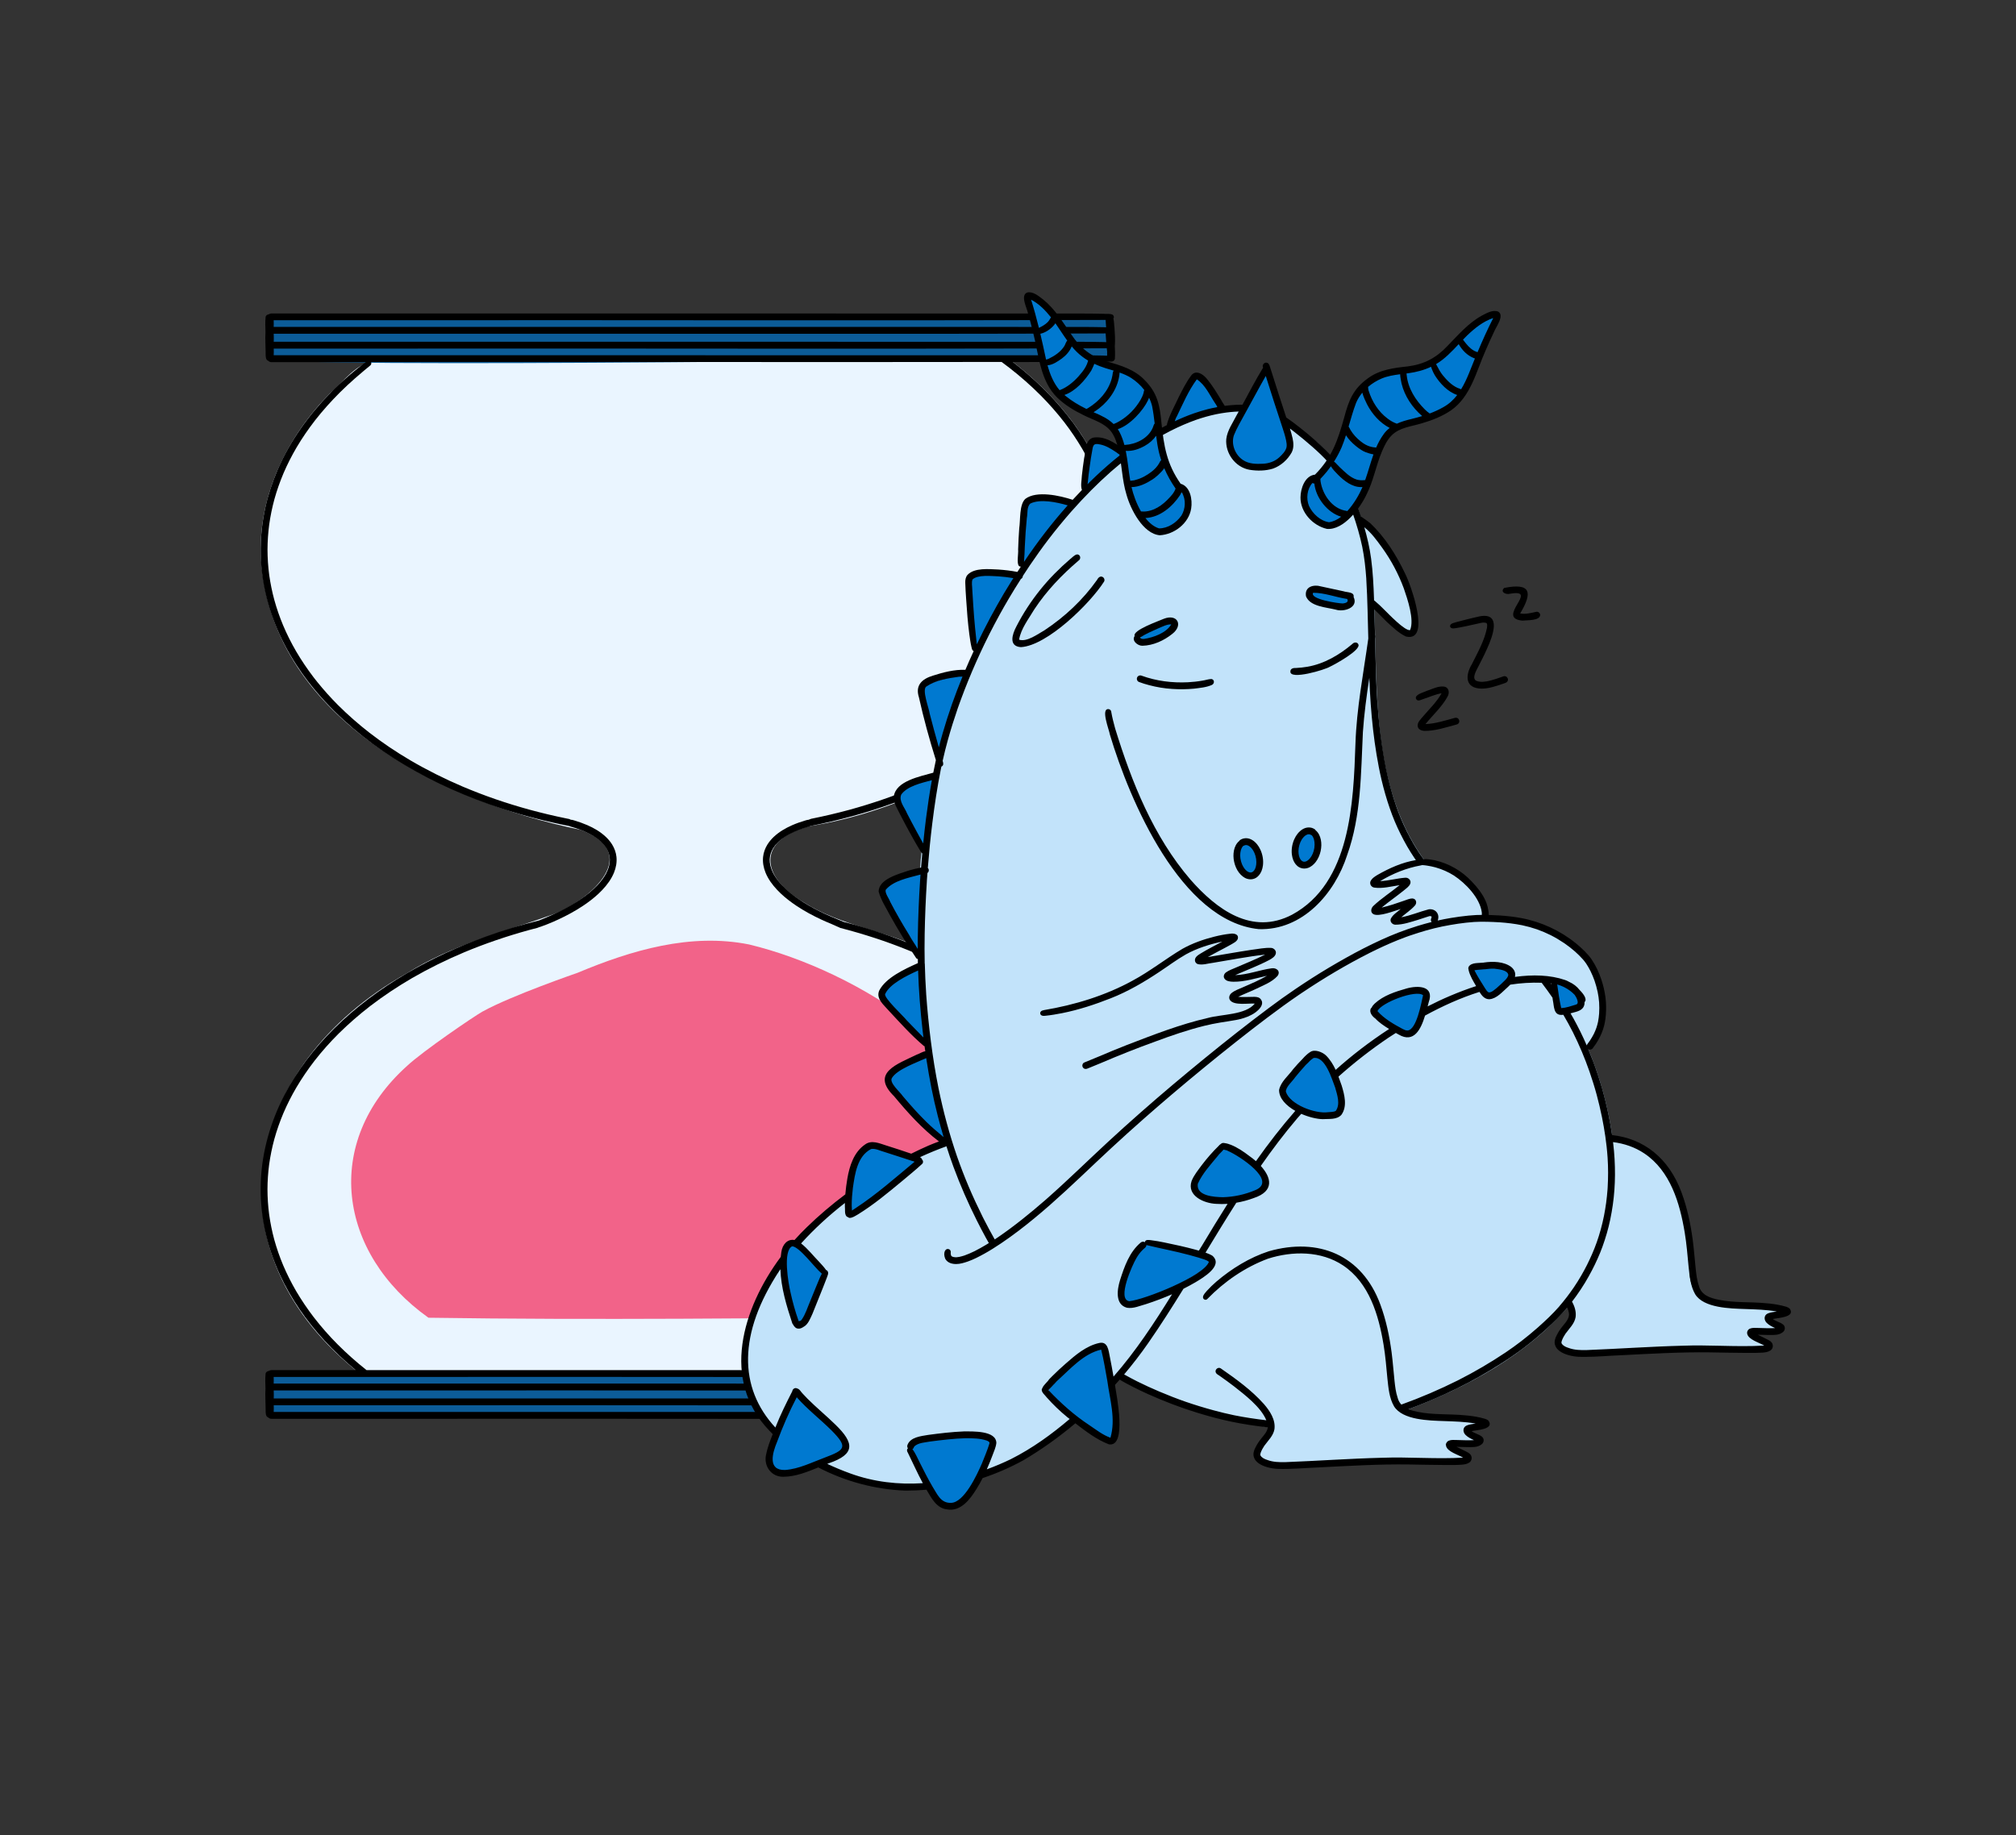 <?xml version="1.0" encoding="UTF-8"?>
<svg id="_29" data-name="29" xmlns="http://www.w3.org/2000/svg" viewBox="0 0 1044.29 950.89">
  <rect x="0" y="0" width="1044.29" height="950.89" fill="#333333" stroke="none"/>
  <defs>
    <style>
      .cls-1 {
        fill: #f26389;
      }

      .cls-2 {
        fill: #0079d0;
      }

      .cls-3 {
        fill: #eaf5ff;
      }

      .cls-4 {
        fill: #0c5c98;
      }

      .cls-5 {
        fill: #c2e3fa;
      }
    </style>
  </defs>
  <g>
    <path d="M411.93,427.63s.05-.03.08-.04c-.03.01-.05.03-.08.04Z"/>
    <path class="cls-3" d="M578.93,614.68c.97,39-22.21,74.7-52.45,97.71-.25-.18-.55-.32-.86-.42-73.4,1.3-272.5.27-338.37.33-81.31-63.39-62.04-160.04,23.46-208.02,23.51-14.85,50.6-21.45,76.38-30.75,19.54-7.82,45.62-31.54,13.69-43.59-73.01-15.05-162.06-58.55-165.72-143.15-.77-31.32,14.24-61.22,35.98-83.13,6.96-5.86,13.66-15.95,23.29-16.38,45.72-2.02,285.97-1.99,326.23-2.84,20.24,14.82,37.96,33.82,48.51,56.77,43.83,97.21-63.99,173.27-149.43,186.75-27.97,7.07-25.77,26.4-3.36,39.54,19.51,12.35,43.14,14.78,63.69,25.01,49.34,21.62,97.75,64.73,98.96,122.17Z"/>
    <path class="cls-4" d="M576.53,184.82c-33.31,1.05-437.59,6.29-436.91,1.02.16-3.15.51-16.8.96-19.92.07-2.81,425.29-2.48,433.67-1.75l2.28,20.65Z"/>
    <path class="cls-4" d="M575.44,731.41c-33.31,1.05-437.59,6.29-436.91,1.02.16-3.15.51-16.8.96-19.92.07-2.81,425.29-2.48,433.67-1.75l2.28,20.65Z"/>
    <path class="cls-1" d="M239.91,531.6c-.21.08-.42.17-.63.25.21-.08.42-.17.63-.25Z"/>
    <path class="cls-1" d="M524.61,611.67c-4.91-62.66-80.98-108.94-136.54-122.33-30.34-6.09-60.96,2.96-88.81,14.64-.43.17-34.19,11.77-49.31,20.11-4.33,2.4-30.96,20.55-39.02,28.1-44.21,39.67-35.83,97.19,11.01,130.53,87.09,1.31,174.42.16,261.48-.24.24.08.47.17.67.31,22.79-16.33,41.26-42.16,40.53-71.12Z"/>
    <path d="M187.97,188.81c0-.1.09-.17.19-.17s.18.09.17.19c0,.1-.09.17-.19.17s-.18-.09-.17-.19Z"/>
    <path d="M411.93,427.63s.05-.03.08-.04c-.03.01-.05.03-.08.04Z"/>
    <path d="M577.3,717.19c-.19-.96-.15-3.1-.57-4.76.38-.38.4-.95-.2-1.8-1.42-.86-3.33-.41-4.99-.61-3.74-.09-7.48-.12-11.23-.13-10.22,0-20.44,0-30.66,0,1.27-1.03,2.53-2.07,3.77-3.14,3.29-2.85,6.47-5.83,9.52-8.94,5.54-5.65,10.65-11.75,15.18-18.24,4.7-6.73,8.81-13.92,12.04-21.47,2.69-6.29,4.88-12.8,6.35-19.49,1.73-7.85,2.57-15.88,2.41-23.92-.17-8.73-1.48-17.44-3.86-25.84-2.09-7.38-4.96-14.53-8.49-21.33-1.88-3.61-3.93-7.13-6.15-10.53-.96-1.47-1.94-2.92-2.95-4.35-.54-.76-1.09-1.52-1.65-2.27-.28-.37-.56-.75-.84-1.12-.2-.27-.4-.58-.63-.84-.16-.23-.35-.45-.52-.66-2.69-3.45-5.52-6.81-8.51-10-11.97-12.81-25.94-23.69-41.02-32.6-7.87-4.66-15.98-8.88-24.34-12.59-8.36-3.71-16.9-7.02-25.6-9.86-5.7-1.86-11.46-3.54-17.27-5.05-.14-.06-.27-.11-.4-.17-.91-.38-1.81-.75-2.72-1.12-2.17-.89-4.33-1.81-6.46-2.79-3.86-1.79-7.63-3.77-11.24-6.02l-.13-.08c-2.22-1.4-4.54-3.04-6.75-4.83-1.51-1.25-2.95-2.57-4.3-3.99-.02-.02-.05-.05-.07-.07-.91-.98-1.84-2.08-2.68-3.24-.58-.81-1.11-1.65-1.6-2.53-.4-.75-.76-1.52-1.07-2.31-.23-.63-.43-1.26-.6-1.91-.14-.59-.24-1.18-.31-1.78-.05-.51-.06-1.03-.06-1.54.02-.52.08-1.05.16-1.57.09-.49.21-.97.35-1.44.16-.48.34-.95.54-1.41.24-.5.5-.99.79-1.46.35-.54.72-1.06,1.12-1.56.48-.57,1-1.12,1.54-1.64.69-.64,1.42-1.24,2.18-1.8,1.09-.78,2.23-1.49,3.4-2.13,1.62-.87,3.31-1.62,5.03-2.29,1.59-.61,3.43-1.21,5.3-1.72.2-.05.37-.15.53-.27,14.54-2.86,28.9-6.72,42.83-11.78,14.12-5.13,27.84-11.37,40.8-18.99,13.65-8.02,26.48-17.51,37.71-28.67,10.14-10.07,19.06-21.61,25.69-34.44,7.11-13.76,11.54-28.99,12.18-44.5.34-8.3-.31-16.62-1.99-24.75-1.68-8.14-4.34-16.06-7.8-23.61-5.77-12.58-13.79-24.06-23.14-34.24-6.39-6.96-13.42-13.33-20.88-19.13l-.11-.09c-.08-.06-.17-.13-.25-.19,15.58-.03,31.17-.07,46.75-.13.88-.03,2.33.02,3.54-.15,1.06.23,2.33-.22,2.54-1.43.14-2.27.08-4.54-.05-6.81.02-.06.04-.12.05-.18.19-3.04.02-6.1-.21-9.15-.19-.96-.15-3.1-.57-4.76.38-.38.4-.95-.2-1.8-1.42-.86-3.33-.41-4.99-.61-3.74-.09-7.48-.12-11.23-.13-138.19-.07-276.38,0-414.58-.03-1.72,0-3.44-.02-5.16,0-.49,0-.94.17-1.29.42-.77.1-1.48.54-1.69,1.27-.27,2.64-.16,5.3-.07,7.96-.23,3.42.07,6.88.07,10.31.1,1.31-.18,2.72.52,3.93.21.31.53.54.9.67.38.39.94.65,1.57.66,16.3,0,32.6,0,48.91,0-.27.2-.54.39-.81.59-.99.74-1.96,1.49-2.93,2.26-1.76,1.39-3.5,2.82-5.2,4.29-3.29,2.85-6.47,5.83-9.52,8.94-5.54,5.65-10.65,11.75-15.18,18.24-4.7,6.73-8.81,13.92-12.04,21.47-2.69,6.29-4.88,12.81-6.35,19.49-1.73,7.85-2.57,15.88-2.41,23.92.17,8.73,1.48,17.44,3.86,25.84,2.09,7.38,4.96,14.53,8.49,21.33,1.88,3.61,3.93,7.13,6.15,10.53.96,1.47,1.94,2.92,2.95,4.35.54.76,1.09,1.52,1.65,2.27.28.37.56.75.84,1.12.2.27.4.58.63.84.16.23.35.45.52.66,2.69,3.45,5.52,6.81,8.51,10,11.97,12.81,25.94,23.69,41.02,32.6,7.87,4.66,15.98,8.88,24.34,12.59,8.36,3.71,16.9,7.02,25.6,9.86,11.6,3.78,23.43,6.83,35.4,9.18.14.09.29.18.46.22,1.87.51,3.71,1.11,5.3,1.72,1.72.67,3.4,1.42,5.03,2.29,1.18.65,2.31,1.35,3.4,2.13.76.56,1.49,1.16,2.18,1.8.54.52,1.05,1.06,1.54,1.64.4.5.78,1.02,1.12,1.56.29.47.55.96.79,1.46.2.46.39.93.54,1.41.14.47.26.95.35,1.44.08.52.13,1.04.16,1.57,0,.52-.01,1.03-.06,1.54-.07.6-.17,1.19-.31,1.78-.16.65-.37,1.28-.6,1.91-.31.79-.67,1.56-1.07,2.31-.49.87-1.02,1.71-1.6,2.53-.85,1.16-1.77,2.26-2.68,3.24-.02.02-.05.05-.07.07-1.35,1.42-2.79,2.74-4.3,3.99-2.21,1.79-4.53,3.44-6.75,4.83l-.13.08c-3.61,2.25-7.38,4.23-11.24,6.02-2.13.98-4.29,1.9-6.46,2.79-.45.18-.9.37-1.35.55-9.39,2.34-18.68,5.12-27.77,8.43-14.12,5.13-27.84,11.37-40.8,18.99-13.65,8.02-26.48,17.51-37.71,28.67-10.14,10.07-19.06,21.61-25.69,34.44-7.11,13.76-11.54,28.99-12.18,44.5-.34,8.3.31,16.62,1.99,24.75,1.68,8.14,4.34,16.06,7.8,23.61,5.77,12.58,13.79,24.06,23.14,34.24,5.05,5.49,10.5,10.6,16.23,15.36-12.85,0-25.69,0-38.54,0-1.72,0-3.44-.02-5.16,0-.49,0-.94.17-1.29.42-.77.1-1.48.54-1.69,1.27-.27,2.64-.16,5.3-.07,7.96-.23,3.42.07,6.88.07,10.31.1,1.31-.18,2.72.52,3.93.21.31.53.54.9.67.38.39.94.65,1.57.66,21.2,0,42.39,0,63.59,0,122.42-.14,244.85.27,367.27-.16.88-.03,2.33.02,3.54-.15,1.06.23,2.33-.22,2.54-1.43.14-2.27.08-4.54-.05-6.81.02-.06.04-.12.05-.18.19-3.04.02-6.1-.21-9.15ZM141.81,721.76c0-.43,0-.86-.03-1.29,0-.02,0-.04,0-.07,20.8,0,41.6,0,62.4,0,122.42-.14,244.85.27,367.27-.16.41-.01.94-.01,1.51-.02.06.7.17,1.39.16,1.9.07.85.13,1.74.18,2.64-.59,0-1.18.01-1.74-.05-3.74-.09-7.48-.12-11.23-.13-138.19-.07-276.38,0-414.58-.03-1.32,0-2.65,0-3.97,0,.07-.87.06-1.85.04-2.78ZM141.81,174.28c0-.43,0-.86-.03-1.29,0-.02,0-.04,0-.07,20.8,0,41.6,0,62.4,0,122.42-.14,244.85.27,367.27-.16.35-.01.79-.01,1.26-.02,0,.07.01.14.02.21.02.35.05.7.07,1.05.08,1.09.14,2.18.23,3.27-.5,0-1,0-1.47-.05-3.74-.09-7.48-.12-11.23-.13-138.19-.07-276.38,0-414.58-.03-1.32,0-2.65,0-3.97,0,.07-.87.06-1.85.04-2.78ZM141.77,165.92c20.8,0,41.6,0,62.4,0,122.42-.14,244.85.27,367.27-.16.35-.01.79-.01,1.26-.02,0,.07.01.14.02.21.02.35.05.7.07,1.05.06.86.12,1.72.18,2.58-.48,0-.96,0-1.42-.06-3.74-.09-7.48-.12-11.23-.13-138.19-.07-276.38,0-414.58-.03-1.32,0-2.65,0-3.98,0,.02-1.15.08-2.31,0-3.45ZM145.74,184.06c-1.32,0-2.65,0-3.97,0,.08-1.09.06-2.33.02-3.45,20.79,0,41.59,0,62.38,0,122.42-.14,244.85.27,367.27-.16.49-.02,1.16-.01,1.87-.03.04.4.08.79.13,1.19.01.09.03.18.05.28,0,.17.01.34.01.5.02.63.01,1.25,0,1.88-.66,0-1.32.02-1.95-.05-3.74-.09-7.48-.12-11.23-.13-138.19-.07-276.38,0-414.58-.03ZM174.75,696.4c-4.28-4.32-8.39-8.98-12.19-13.9-3.26-4.25-6.36-8.82-9.16-13.57h0c-.03-.05-.05-.1-.08-.14-2.46-4.25-4.72-8.73-6.68-13.34-1.8-4.31-3.33-8.72-4.58-13.22v-.02s-.03-.09-.04-.14c-1.11-4.14-1.99-8.44-2.59-12.79v-.02s-.01-.08-.02-.11c-.56-4.26-.85-8.64-.86-13.02.02-4.26.31-8.51.86-12.74.61-4.44,1.51-8.83,2.68-13.16,1.28-4.61,2.87-9.13,4.73-13.55l.02-.04s.03-.07.05-.11c1.9-4.43,4.12-8.8,6.6-13.04,2.86-4.83,6.02-9.47,9.45-13.91,3.86-4.95,8.04-9.65,12.49-14.08.18-.18.21-.21.23-.23.03-.03.06-.06.09-.08,4.99-4.92,10.33-9.53,15.9-13.86,6.95-5.33,14.25-10.17,21.81-14.58,8.62-4.98,17.7-9.45,27.03-13.38,10.71-4.48,21.93-8.3,33.34-11.45h.03c.06-.02.11-.04.16-.05,1.46-.4,2.93-.78,4.4-1.16.22-.08.44-.18.66-.27.4-.13.8-.24,1.2-.38,2.12-.74,4.2-1.57,6.26-2.47.86-.37,1.72-.76,2.54-1.14,4.47-2.06,8.82-4.42,12.93-7.15,2.87-1.91,5.62-4.01,8.13-6.37.71-.66,1.39-1.35,1.89-1.89,2.47-2.62,4.67-5.59,6.03-8.95,1.04-2.57,1.55-5.34,1.27-8.11-.23-2.3-1.05-4.5-2.26-6.47-.92-1.47-2.03-2.78-3.22-3.9-2.76-2.61-6.09-4.57-9.56-6.08-2.23-.97-4.53-1.78-6.86-2.47-.28-.08-.56-.16-.85-.24-.02,0-.04-.01-.06-.02-.18-.05-.37-.07-.55-.07-.06,0-.12.02-.17.02-.31-.14-.63-.28-.94-.42-.45-.09-.9-.18-1.35-.27-6.51-1.32-12.97-2.87-19.39-4.61-5.91-1.63-11.78-3.44-17.58-5.44-5.71-1.97-11.35-4.16-16.92-6.5-9.17-3.92-18.31-8.46-27.12-13.62-3.76-2.23-7.47-4.54-11.08-6.99-3.49-2.37-6.9-4.84-10.23-7.42-5.66-4.42-11.05-9.15-16.14-14.22-3.81-3.84-7.43-7.86-10.82-12.08-.4-.5-.8-1.01-1.2-1.52-.15-.19-.3-.41-.47-.6-.05-.06-.09-.13-.14-.19,0-.01-.02-.02-.03-.04-.02-.03-.05-.06-.07-.09h-.01s-.05-.08-.08-.11c-3.15-4.15-6.12-8.55-8.81-13.13-2.55-4.38-4.83-8.91-6.8-13.59-1.77-4.25-3.3-8.65-4.54-13.14-1.13-4.2-2-8.45-2.61-12.75-.59-4.42-.89-8.86-.9-13.31.02-4.33.32-8.64.88-12.93.62-4.45,1.53-8.85,2.71-13.19,1.27-4.53,2.83-8.97,4.66-13.31l.02-.04s.03-.07.04-.11c1.94-4.52,4.21-8.98,6.74-13.3,2.91-4.9,6.13-9.6,9.63-14.11,3.89-4.97,8.25-9.84,12.88-14.46,2.51-2.49,5.12-4.92,7.8-7.27,1.54-1.36,3.1-2.7,4.68-4.01.8-.66,1.6-1.32,2.4-1.98.24-.2.48-.39.72-.6.18-.16.36-.34.46-.57,0,0,0,0,0,0,.14-.27.19-.59.13-.89-.03-.15-.09-.28-.16-.4h12.02c104.88-.12,209.77.16,314.65-.02,1.32.98,2.64,1.96,3.93,2.96.13.1.25.19.37.29,5.54,4.32,10.99,9.11,16.1,14.25,4.28,4.32,8.39,8.98,12.19,13.9,3.26,4.25,6.35,8.82,9.15,13.58h0c.03.05.05.09.08.14,2.46,4.25,4.72,8.73,6.68,13.34,1.8,4.31,3.33,8.72,4.58,13.22v.02s.03.09.04.14c1.11,4.14,1.99,8.44,2.59,12.79v.02s.01.08.02.11c.56,4.26.85,8.64.86,13.02-.02,4.26-.31,8.51-.86,12.74-.61,4.44-1.51,8.83-2.68,13.16-1.28,4.6-2.87,9.13-4.73,13.55l-.02.04s-.03.07-.05.11c-1.9,4.43-4.12,8.8-6.6,13.04-2.86,4.83-6.01,9.47-9.45,13.91-3.86,4.95-8.04,9.65-12.49,14.08-.18.18-.21.21-.23.23-.03.03-.06.06-.09.08-4.99,4.92-10.33,9.53-15.9,13.86-6.95,5.33-14.25,10.17-21.81,14.58-8.62,4.98-17.7,9.45-27.02,13.38-10.71,4.48-21.93,8.3-33.34,11.45h-.03c-.05.02-.11.04-.16.05-6.53,1.77-13.13,3.32-19.78,4.65-.41.17-.82.31-1.23.46-.08.03-.16.06-.24.08-.03,0-.05,0-.08,0-.18,0-.37.03-.55.07-.02,0-.04.01-.06.02-.28.08-.57.16-.85.24-2.33.68-4.63,1.49-6.86,2.47-3.47,1.51-6.8,3.47-9.56,6.08-1.19,1.13-2.3,2.44-3.22,3.9-1.21,1.97-2.03,4.16-2.26,6.47-.28,2.77.23,5.54,1.27,8.11,1.36,3.36,3.56,6.33,6.03,8.95.51.54,1.19,1.23,1.89,1.89,2.51,2.36,5.26,4.46,8.13,6.37,4.11,2.73,8.45,5.08,12.93,7.15.83.38,1.68.77,2.54,1.14.76.33,1.52.64,2.28.95.91.39,1.8.79,2.7,1.2.03.01.06.03.08.04.46.2.92.4,1.38.6.26.12.51.24.76.36,1.54.39,3.07.8,4.6,1.22,5.91,1.64,11.78,3.44,17.58,5.44,5.71,1.97,11.35,4.16,16.92,6.5,9.17,3.92,18.31,8.46,27.12,13.62,3.76,2.23,7.47,4.54,11.08,6.99,3.49,2.37,6.9,4.84,10.23,7.42,5.66,4.42,11.05,9.15,16.14,14.21,3.81,3.84,7.43,7.86,10.82,12.08.4.5.8,1.01,1.2,1.52.15.19.3.41.47.6.05.06.1.13.15.19,0,.01.02.03.03.04.02.03.05.06.07.09h.01s.05.08.08.12c3.15,4.15,6.12,8.55,8.81,13.13,2.55,4.39,4.83,8.92,6.8,13.59,1.77,4.25,3.3,8.65,4.54,13.14,1.13,4.2,2,8.45,2.61,12.75.59,4.41.89,8.85.9,13.31-.03,4.33-.32,8.64-.89,12.92-.62,4.45-1.53,8.86-2.71,13.19-1.27,4.53-2.83,8.97-4.66,13.31l-.02.04s-.03.07-.04.11c-1.94,4.52-4.21,8.98-6.74,13.3-2.91,4.9-6.13,9.61-9.63,14.11-3.89,4.97-8.25,9.84-12.88,14.46-2.51,2.49-5.12,4.92-7.8,7.27-1.54,1.36-3.1,2.7-4.68,4.01-.18.15-.36.3-.54.44-111.65-.04-223.31-.02-334.96-.02-5.2-4.12-10.31-8.63-15.12-13.47ZM141.77,713.4c20.8,0,41.6,0,62.4,0,122.42-.14,244.85.27,367.27-.16.35-.01.79-.01,1.26-.02,0,.07.01.14.02.21.02.35.05.7.07,1.05.06.86.12,1.72.18,2.58-.48,0-.96,0-1.42-.06-3.74-.09-7.48-.12-11.23-.13-138.19-.07-276.38,0-414.58-.03-1.32,0-2.65,0-3.98,0,.02-1.15.08-2.31,0-3.45ZM571.55,731.69c-3.74-.09-7.48-.12-11.23-.13-138.19-.07-276.38,0-414.58-.03-1.32,0-2.65,0-3.97,0,.08-1.09.06-2.33.02-3.45,20.79,0,41.59,0,62.38,0,122.42-.14,244.85.27,367.27-.16.52-.02,1.25,0,2-.03.02.67.04,1.33.05,1.98.02.63.01,1.25,0,1.88-.66,0-1.32.02-1.95-.05Z"/>
    <path d="M548.08,690.82s.04.06.05.09c-.02-.03-.04-.06-.05-.09Z"/>
    <path d="M561.23,731.97l.04-.05s.05.09.07.13c-.04-.03-.08-.06-.11-.09Z"/>
  </g>
  <g>
    <path class="cls-5" d="M917.16,683.53c-2.07-1.75,6.52-3.43,7.57-3.59,1.28-.3-6.73-2.12-8.24-2.43-15.02-1.61-41.47,2.79-41.3-19.12.57-27.7-7.61-63.32-39.81-68.09-2.17-16.31-6.55-32.33-12.97-47.49,16.63-19.25,4.14-48.78-16.73-59.2-10.78-4.35-23.14-8.57-34.86-7.2-.5-.4-1.01-.8-1.51-1.2-.06-14.49-16.41-27.29-30.38-28.03-28.48-37.92-25.4-88.29-27.07-133.34,8.93,6.32,23.87,26.08,20.26,1.05-3.01-17.75-13-32.41-26.2-44.38-3.59-9.16-5.95-21.26-12.6-28.23-3.54-9.02-33.19-38.14-71.25-27.27-53.86,22.4-92.51,70.83-116.99,120.75-35.11,73.72-38.17,179.17-15.19,256.99-39.84,15.36-76.5,40-95.69,81.34-7,15.06-10,32.56-4.1,48.52,13.64,31.2,47.33,47.14,80.45,46.81,42.14-.43,82.29-23.28,108.4-55.15,34.29,15.41,51.42,20.56,79.07,25.41-3.44,10.31-14.39,16.49,3.92,18.96,18.28.9,79.75-1.99,92.21-1.74,10.41-.3-2.29-6.98-5.39-8.75,6.03-2.58,25.98,3.03,10.76-7.63,1.08-1.14,11.34-1.38,3.81-4.8s-24.94,1.19-35.63-4.87c31.98-11.94,63.73-28.84,85.86-55.45,3.89,5.57-1.38,10.73-4.05,15.6-11.57,21.07,58.63,3.92,101.25,8.36,1.78.18,4.73,1.08,4.72-1.78-2.19-3.24-7.38-3.92-10.12-7.04,4.74-2.53,24.48,2.24,11.83-7Z"/>
    <g>
      <path d="M753.64,371.92c-5,1.35-10.03,3.03-15.24,3.23,3.84-4.71,8.5-8.9,11.46-14.27,1.12-1.97.73-4.74-1.84-5.15-2.95-.38-5.74,1.11-8.47,2.03-1.58.74-5.64,1.75-6.12,3.47-.17.73.33,1.52,1.06,1.66,1.05.14,2-.51,2.98-.79,3.07-1,6.07-2.38,9.27-2.91-2.53,4.58-6.34,8.12-9.75,12.15-1.17,1.43-2.93,2.98-2.61,5.02.27,1.51,1.86,2.21,3.25,2.31,5.83.11,11.49-1.87,17.07-3.36,2.2-.77,1.18-3.99-1.07-3.38Z"/>
      <path d="M778.81,350.41c-2.35.83-4.72,1.66-7.14,2.28-2.22.53-4.66.9-6.86.09-2.67-1.28.06-5.57.93-7.39,1.62-3.13,3.23-6.27,4.65-9.5,2.69-5.96,7.74-18.8-3.99-16.55-2.46.52-4.89,1.17-7.34,1.76-1.4.35-2.82.7-4.22,1.09-1.13.42-3.35.61-3.7,1.96-.19,1.45,1.57,1.57,2.6,1.35,3.61-.55,7.16-1.39,10.73-2.18,1.78-.3,3.74-1.18,5.52-.52.6.61.31,1.69.27,2.47-1.35,6.78-4.87,12.88-7.92,19.01-2.92,4.86-3.75,11.4,3.41,12.37,2.49.36,5.01-.05,7.43-.7,2.27-.6,4.51-1.36,6.71-2.17.44-.16.81-.44,1.03-.86.76-1.32-.66-3.04-2.1-2.52Z"/>
      <path d="M795.75,316.99c-2.72.57-5.47,1.39-8.3.83,6.59-10.96,5.5-15.96-8.27-13.21-2.29,2.13.91,3.57,2.93,3.03,15.78-2.84-7.63,12.58,6.42,13.9,2.37-.28,9.43.19,9.28-3.12-.16-.91-1.12-1.66-2.06-1.43Z"/>
    </g>
    <g>
      <path class="cls-2" d="M606.49,321.5c-.61-.2-1.25,0-1.83.23-1.09.42-2.12.96-3.16,1.5-1.99,1.22-12.49,6.06-10.91,8.69.43.78,1.43.61,2.04.15.5.22,1.04.16,1.53-.05,1.21-.47,2.4-1.03,3.57-1.58,1.82-.84,3.63-1.69,5.41-2.61,1.51-.81,3.16-1.58,4.22-2.97.96-1.1.63-2.98-.88-3.36Z"/>
      <path class="cls-2" d="M678.92,307.94c0,5.02,19.39,8.7,20.99,4.06,1.6-4.64-20.99-9.08-20.99-4.06Z"/>
      <path class="cls-2" d="M642.43,437.37c-1.58,3.44-.51,15.69,3.63,16.96,6.2,1.35,7.86-10.57,5.38-14.48-.61-1.4-6.5-4.64-9.01-2.47Z"/>
      <path class="cls-2" d="M677.07,431.51c-3.89,1.66-7.63,13.63-3.23,16.23,7.35,2.26,14.1-16.25,3.23-16.23Z"/>
    </g>
    <g>
      <path class="cls-2" d="M819.42,518.96c-4.89-9.14-14.31-10.51-14.49-8.95-.06,1.8,1.33,13.71,3.7,13.85,2.8.08,12.54-2.77,10.79-4.9Z"/>
      <path class="cls-2" d="M763.09,501.25c-2.32-.51,3.09,10.86,6.46,13.32,2.27,1.56,9.89-3.97,11.14-5.8,3.71-5.52-.73-10.21-17.61-7.51Z"/>
      <path class="cls-2" d="M736.57,514c-4.13-1.36-27.7,7.14-23.8,12.02,3.9,4.87,15.02,10.66,18.79,9.23,3.77-1.42,9.14-19.89,5.01-21.25Z"/>
      <path class="cls-2" d="M678.21,548.2c-3.76,3.49-14.72,12.11-14.04,17.95.68,5.84,19.63,12.52,26.85,11.77,9.13.64-3.39-37.96-12.81-29.72Z"/>
      <path class="cls-2" d="M634.6,593.8c-.7-.35-13.67,14.64-15.98,17.68-7.84,10.23,19.88,12.75,35.33,5.73,1.14-1.57,2.4-14.91-19.36-23.41Z"/>
      <path class="cls-2" d="M594.06,644.1c-13.17,8.33-14.54,31.75-9.23,32.14,9.31.15,38.77-17.93,42.54-21.32,3.56-3.97-34.17-12.02-33.31-10.82Z"/>
      <path class="cls-2" d="M569.27,697.02c-2.1.19-29.67,22.01-25.87,25.23,2.4,3.18,23.72,21.2,31.86,24.24,7.05,1.84.7-49.28-5.99-49.47Z"/>
      <path class="cls-2" d="M513.03,745.15c-8.52-4.27-40.47,1.11-40.46,3.6-3.82,3.54,12.56,32.84,17.37,32.4,13.52,1.04,29.08-34.96,23.08-36.01Z"/>
      <path class="cls-2" d="M412.12,722.5c-2.17,6.02-18.11,30.53-11.38,39.11,5.72,5.87,35.79-8.7,37.61-10.7,2.86-4.93-25.38-30.37-26.23-28.4Z"/>
      <path class="cls-2" d="M413.5,686.03c2.37.08,12.94-22,13.55-25.32.61-3.32-15.68-19.76-18.73-16.36-7.11,9.9,3.62,41.54,5.18,41.68Z"/>
      <path class="cls-2" d="M476.19,601.1c-2.47-.3-20.07-6.26-25.23-7.02-9.68,3.1-11.69,32.41-11.24,33.91,1.95,3.44,37.38-26.76,36.46-26.89Z"/>
      <path class="cls-2" d="M460.16,558.11c.92,4.6,29.22,34.37,29.57,32.87.31-1.71-8.23-43.49-8.66-43.81-.33-2.04-21.24,8.91-20.91,10.94Z"/>
      <path class="cls-2" d="M479.43,540.09c1.51.95-1.23-40.45-4.41-39.99-4,2.3-18.06,12.85-17.6,13.61-2.84,2.57,16.99,22.48,22.02,26.38Z"/>
      <path class="cls-2" d="M477.08,495.9c-.17-2.12,1.13-36.3,1.63-43.85.1-2.18-14.49,2.46-19.42,5.68-5.92,4.72,17.58,39.62,17.79,38.17Z"/>
      <path class="cls-2" d="M479.83,441.57c.6-1.51,5.57-38.87,4.75-40.2-1.16-1.61-19.24,9.15-19.69,10.85-.1.72,14.25,30.79,14.93,29.35Z"/>
      <path class="cls-2" d="M512.98,297.65c-1.8.07-11.53-.11-10.65,6.22,0,2.67,1.48,33.2,2.87,33.57,1.68.44,2.54-1.38,3.09-2.64.76-1.6,19.28-35.18,19.02-36.15-.79-2.45-11.79-1.1-14.33-1Z"/>
      <path class="cls-2" d="M554.85,259.16c-2-.59-19.88-2.48-23.08-.15-2.64,5.16-3.37,33.52-2.44,33.89,2.37.97,18.48-21.69,25.63-29.56,1.33-1.2,1.87-3.31-.11-4.17Z"/>
      <path class="cls-2" d="M573.63,230.19c-13.6-9.7-12.98,20.95-12.22,21.95,2.2,2.25,15.05-11.38,19.59-15.5,3.83-4.01-4.82-5.54-7.37-6.45Z"/>
      <path class="cls-2" d="M608.71,219.86c2.1.01,20.09-6.41,22.69-7.05,3.46-.87-11.28-18.95-11.92-17.61-.7,1.25-10.69,18.79-11.73,20.89-.94,1.38-1.05,3.42.96,3.78Z"/>
      <path class="cls-2" d="M667.43,224.25c-2.74-10.01-10.9-32.11-12.08-31.41-.86.44-18.92,27.77-17.51,38.92.97,6.64,8.2,10.53,14.43,10.68,6,.31,18.89-7.79,15.16-18.19Z"/>
      <path class="cls-2" d="M499.98,348.18c-5.65,2.21-22.5,6.39-22.59,8.31.81,7.72,7.07,32.26,7.62,32.72,2.71,1.77,15.96-41.21,14.97-41.03Z"/>
    </g>
    <g>
      <path d="M681.47,430.14c-.13-.23-.31-.44-.55-.58-.42-.25-.86-.48-1.33-.62-.85-.25-1.71-.3-2.58-.16-1.22.19-2.34.81-3.29,1.57-.59.47-1.1,1.03-1.57,1.61-.33.42-.62.85-.86,1.23-.02.03-.04.07-.06.1l-.02.03c-.3.51-.57,1.03-.78,1.5-.02.04-.04.08-.05.12l-.02.04c-1.04,2.44-1.48,5.14-1.17,7.77.13,1.02.37,2.01.75,2.96.64,1.51,1.66,2.9,3.15,3.67.79.41,1.66.61,2.53.61.62,0,1.24-.1,1.83-.29,1.66-.54,3.01-1.72,4.07-3.07,1.28-1.65,2.12-3.64,2.57-5.67.22-.99.33-2,.36-3.01.03-1.92-.29-3.85-1.18-5.56-.44-.85-1.06-1.64-1.82-2.26ZM680.86,439.2c-.09.56-.21,1.11-.36,1.66-.15.51-.33,1-.53,1.49-.19.42-.4.84-.64,1.25-.2.32-.41.63-.64.93-.19.24-.4.47-.61.69-.18.17-.36.33-.55.48-.16.12-.33.23-.5.34-.15.08-.3.15-.45.22-.12.05-.25.09-.38.13-.11.03-.22.05-.33.06-.09,0-.19.01-.28.01-.08,0-.17,0-.25-.02-.08-.01-.16-.03-.24-.05-.09-.03-.17-.06-.26-.09-.08-.04-.16-.08-.24-.12-.08-.05-.15-.1-.23-.16-.1-.08-.2-.17-.29-.26-.1-.1-.19-.21-.28-.32-.1-.15-.21-.3-.3-.45-.11-.21-.21-.42-.31-.63-.11-.29-.21-.58-.29-.88-.1-.4-.17-.8-.22-1.2-.05-.42-.06-.84-.07-1.26.01-.53.05-1.07.12-1.6.08-.55.21-1.09.35-1.63.14-.48.31-.96.51-1.43.2-.44.42-.87.66-1.29.19-.3.39-.6.61-.88.2-.25.41-.48.63-.71.19-.18.38-.35.58-.5.15-.11.31-.22.47-.31.15-.08.29-.15.44-.22.12-.05.25-.09.37-.13.1-.02.21-.05.31-.06.09,0,.19-.01.28-.02.09,0,.19.01.28.02.08.02.17.03.25.05.08.03.16.05.23.08l.18.08c.17.1.35.19.54.24,0,0,.01,0,.02.01.1.11.2.23.3.34.12.16.23.33.33.5.11.21.22.43.31.65.11.29.21.58.29.88.09.37.16.75.21,1.13.06.48.08.96.08,1.44-.01.51-.06,1.02-.12,1.53Z"/>
      <path d="M641.88,452.22c1.06,1.35,2.41,2.53,4.07,3.07.6.19,1.21.29,1.83.29.87,0,1.74-.2,2.53-.61,1.49-.77,2.51-2.16,3.15-3.67.38-.96.62-1.94.75-2.96.31-2.64-.13-5.33-1.17-7.77l-.02-.04s-.04-.08-.05-.12c-.21-.47-.48-.99-.78-1.5l-.02-.03s-.04-.06-.06-.1c-.23-.38-.53-.81-.86-1.23-.47-.59-.98-1.14-1.57-1.62-.95-.76-2.07-1.38-3.29-1.57-.88-.14-1.73-.08-2.58.16-.47.14-.91.37-1.33.62-.24.14-.42.35-.55.58-.76.61-1.38,1.41-1.82,2.26-.89,1.72-1.2,3.64-1.18,5.56.02,1.01.13,2.02.36,3.01.45,2.03,1.29,4.02,2.57,5.67ZM642.51,441.81c.05-.38.12-.75.21-1.13.08-.3.18-.59.29-.88.1-.22.2-.44.31-.65.1-.17.21-.34.33-.5.1-.12.19-.23.3-.34,0,0,.01,0,.02-.01.18-.05.36-.14.54-.24l.18-.08c.08-.03.15-.06.23-.08.08-.02.17-.04.25-.05.09-.01.19-.02.28-.02.09,0,.19,0,.28.02.11.02.21.04.32.06.13.04.25.08.37.13.15.07.3.14.44.22.16.1.31.2.47.31.2.16.4.33.58.5.22.23.43.46.63.71.22.28.42.58.61.88.25.42.47.85.66,1.29.2.47.36.94.51,1.43.15.53.27,1.08.35,1.62.07.53.11,1.06.12,1.6,0,.42-.02.84-.06,1.26-.05.4-.13.81-.22,1.2-.08.3-.18.59-.29.87-.09.21-.19.43-.31.63-.09.16-.19.31-.3.45-.09.11-.18.22-.28.32-.09.09-.19.18-.29.26-.08.06-.15.11-.23.16-.08.04-.16.08-.24.12-.08.03-.17.06-.26.09-.08.02-.16.04-.24.05-.08,0-.17.02-.26.02-.09,0-.19,0-.28-.01-.11-.02-.22-.04-.33-.06-.13-.04-.25-.08-.38-.13-.15-.07-.3-.14-.45-.22-.17-.11-.34-.22-.5-.34-.19-.15-.37-.31-.55-.48-.22-.22-.42-.45-.61-.69-.23-.3-.44-.61-.64-.93-.23-.4-.45-.82-.64-1.25-.2-.49-.38-.99-.53-1.49-.15-.55-.27-1.1-.36-1.66-.07-.51-.11-1.02-.12-1.53,0-.48.03-.96.08-1.44Z"/>
      <path d="M691.94,315.86c4.18,1.37,11.89-1.03,9.24-6.54.48-2.74-3.47-2.32-5.19-2.97-3.87-.85-7.75-1.7-11.63-2.51-3.97-1.18-8.75.14-7.84,5.14,2.15,5.32,10.52,5.63,15.42,6.88ZM680.21,307.12c5.95-.03,11.77,2.35,17.67,3.22.87,1.72-.92,2.15-2.31,2.32-2.21-.01-17.36-2.2-15.35-5.54Z"/>
      <path d="M591.75,334.57c5.63-.12,11.22-2.69,15.56-6.2,5.74-4.49,2.55-10.53-4.46-7.77-2.51,1.13-16.41,5.94-15.09,8.93-1.73,2.43,1.61,5.11,3.99,5.04ZM600.06,325.53c2.13-.85,4.31-2.13,6.67-2.03-2.73,4.5-9.14,6.76-14.2,7.54-.67,0-1.61.03-1.9-.71,2.89-2.04,6.25-3.32,9.44-4.81Z"/>
      <path d="M528.81,335.28c13.62-.73,35.85-22.59,43.06-33.89.53-.81.16-1.95-.64-2.42-1.37-.82-2.46.48-3.05,1.6-7.32,10.29-16.51,18.92-27.14,25.98-3.5,1.96-9.09,6.21-13.16,4.87,1.01-5.83,4.99-10.78,7.95-15.8,6.29-9.51,14.22-17.82,22.89-25.19,1.5-.92.87-3.41-.96-3.17-1.37.38-2.32,1.59-3.43,2.42-5.45,4.67-10.78,10.04-15.34,15.69-4.82,5.99-9.07,12.44-12.56,19.3-2.04,3.83-4.14,10.2,2.4,10.61Z"/>
      <path d="M688.86,345.45c2.61-1.19,16.08-8.6,14.8-11.55-.56-1.4-2.29-1.23-3.16-.24-6.72,5.65-14.55,10.29-23.3,11.79-1.96.34-3.94.54-5.93.64-1.18-.1-2.86.25-2.84,1.78-.42,4.69,18.17-.96,20.43-2.42Z"/>
      <path d="M589.03,351c-.36.87.04,1.97.94,2.32,1.73.67,3.51,1.2,5.3,1.67,3.9,1.03,7.89,1.7,11.92,1.95,3.75.26,7.54.21,11.29-.14,3.13-.4,6.43-.65,9.33-1.95,1.4-.7,1.36-2.8-.3-3.05-1.58.03-3.1.63-4.67.84-2.48.44-4.98.71-7.49.84-8.07.4-16.29-.6-24-3.41-.88-.37-1.96.05-2.32.94Z"/>
      <path d="M927.06,678.02c-1.1-1.04-2.71-1.19-4.11-1.6-2.69-.63-5.42-.99-8.17-1.21-8.13-.8-16.4-.13-24.43-1.79-4.48-.91-9.08-2.37-10.36-7.29-.93-2.82-1.3-5.78-1.61-8.72-.53-4.94-.88-9.9-1.52-14.84-1.12-8.44-2.88-16.82-5.85-24.82-6.66-18.03-19.81-27.9-35.94-29.66-.49-3.39-1.07-6.77-1.77-10.12-.49-2.36-1-4.72-1.57-7.06-.58-2.32-1.16-4.65-1.83-6.95-1.4-4.77-2.93-9.51-4.69-14.16-.79-2.09-1.63-4.17-2.49-6.24.75.45,1.77.29,2.31-.42.58-.76,1.14-1.54,1.67-2.34,1.54-2.32,2.8-4.82,3.68-7.47.8-2.4,1.24-4.91,1.44-7.43.24-3.12.21-6.29-.22-9.4-.41-3-1.1-5.97-2.05-8.85-1.24-3.74-2.91-7.38-5.14-10.64-1.02-1.49-2.24-2.85-3.51-4.13-1.42-1.44-2.93-2.8-4.5-4.08-8.2-6.68-18.1-11.23-28.49-13.16-3.66-.68-7.37-1.09-11.08-1.34-1.89-.12-3.78-.2-5.68-.25.08-2.58-.99-6.1-1.63-7.33-1.66-3.77-4.29-7.01-7.12-9.97-5.13-5.52-11.91-9.43-19.27-11.06-1.85-.31-3.83-.73-5.72-.57-.6-.83-1.21-1.66-1.79-2.51l-.19-.28c-.04-.06-.08-.12-.13-.19-1.13-1.69-2.29-3.55-3.38-5.45-1.09-1.91-2.12-3.85-3.11-5.81-1.09-2.19-2.13-4.4-3.07-6.66-.96-2.29-1.83-4.61-2.64-6.95-2.06-5.96-3.72-12.28-5.06-18.68-2.39-11.79-3.8-23.75-4.63-35.75-.5-7.63-.73-15.27-.9-22.92-.06-3-.14-6-.2-9,.04-.34.08-.69.11-1.03.03-.34-.03-.67-.16-.96-.1-4.4-.22-8.8-.35-13.2,2.18,2.19,4.4,4.35,6.55,6.56,3.07,2.72,5.98,5.69,9.82,7.49,13.37,3.13,2.32-27.43-.49-32.73-4.54-9.51-10.36-18.81-18.08-26.05-1.15-.97-2.4-1.79-3.64-2.64-.35-.25-.69-.52-1.06-.71-.3-.91-.61-1.82-.93-2.73-.57-1.66-1.24-3.54-1.92-5.4-.7-1.91-1.42-3.81-2.23-5.67-.64-1.47-1.33-2.92-2.03-4.36-.55-1.13-1.09-2.26-1.62-3.39-.46-.98-.89-1.98-1.4-2.94-.3-.57-.92-.87-1.54-.87.02-.19.02-.38,0-.57-.07-.59-.39-1.17-.7-1.67-.39-.64-.83-1.25-1.3-1.83-1.46-1.82-3.06-3.52-4.72-5.15-1.72-1.7-3.51-3.33-5.33-4.93-2.7-2.38-5.51-4.72-8.39-6.96-2.16-1.68-4.34-3.33-6.59-4.88,0,0,0,0-.01,0-.34-1-.67-2.01-.99-3.01-2.11-6.36-4.13-12.74-6.15-19.13-.44-1.41-.86-2.82-1.35-4.22-.2-.65-.52-1.64-1.29-1.91-1.49-.67-2.96,1.06-2.22,2.46-3.81,6.2-7.19,12.73-10.68,19.16-1.08,0-2.16.02-3.23.08-1.99.11-3.98.28-5.95.54-.57-.98-1.36-1.95-1.7-2.77-2.26-3.72-4.51-7.48-7.27-10.85-1.92-2.64-6.13-5.53-8.57-1.9-2.57,3.48-4.49,7.4-6.44,11.25-.84,2.04-5.49,10.44-6.02,14.26-.25.13-.51.25-.76.38-2.48,1.27-4.92,2.63-7.31,4.07-2.42,1.46-4.83,2.95-7.17,4.55-2.24,1.52-4.44,3.1-6.6,4.73,0-.52-.19-1.04-.67-1.39-4.56-3.19-10-6.96-15.86-5.81-4.2,1.55-3.63,7.14-4.51,10.77-.43,2.95-.84,5.91-1.14,8.88-.07,2.41-.79,5.11.03,7.42-1.62,1.68-3.22,3.38-4.79,5.1-6.65-2.21-18.76-4.91-24.54-.48-3.2,2.97-2.48,10.93-3.15,15.22-.26,3.64-.46,7.28-.57,10.96.23,2.02-.87,7.39.46,8.59.31.25.63.34.95.32-.61.92-1.21,1.84-1.8,2.76-3.25-.66-6.56-1.02-9.87-1.26-4.83-.19-12.33-1.05-15.95,2.77-.99,1.13-1.22,2.66-1.17,4.11.06,2.85.28,5.69.46,8.53.38,6.01.86,12.2,1.65,18.22.3,2.19.6,4.39,1.1,6.54.19.67.25,1.5.86,1.94.09.07.2.1.3.15-1.49,3.21-2.92,6.45-4.3,9.7-5.74-.2-11.39,1.29-16.83,3.01-5.67,1.75-9.26,4.98-7.25,11.25,2.43,10.89,5.43,21.84,8.78,32.52-.47,2.17-.92,4.34-1.34,6.52-6.66,1.94-19.42,4.23-20.45,12.34-.23,3.48,1.92,6.42,3.35,9.44,2.09,4.08,4.29,8.17,6.54,12.17,1.22,2.15,2.44,4.29,3.73,6.4.34.5.65,1.12,1.12,1.51-.22,2.43-.43,4.86-.62,7.29-2.25.42-4.48.97-6.67,1.64-4.92,1.7-15.4,4.4-15.29,10.87,1.28,4.55,3.82,8.29,6.04,12.56,4.12,7.38,8.56,14.6,13.25,21.63.23.43.61.63,1.01.69.01.71,0,1.42.02,2.12-6.91,3.11-16.59,7.52-20.03,14.22-1.84,4.27,2.5,7.52,4.95,10.42,5.84,6.27,11.62,12.77,18.17,18.29.12.06.24.1.36.13.12.88.25,1.75.37,2.62-1.5.19-2.95,1.26-4.37,1.72-9.98,4.88-24.18,9.43-11.8,21.56,7.05,8.48,14.44,16.75,23.26,23.44-1.87.64-3.69,1.48-5.49,2.18-3,1.3-5.95,2.71-8.87,4.16-4.37-1.49-8.75-2.93-13.15-4.31-3.43-1.08-7.39-2.89-10.69-.51-5.87,3.95-8.15,11.17-9.28,17.84-.44,2.67-.81,5.36-1.03,8.06-7.01,5.26-13.71,10.93-19.98,17.05-2.15,2.07-4.27,4.28-6.35,6.61-3.49-.7-6.27,2.19-6.82,6.31-.12.81-.22,1.62-.3,2.43-19.88,26.74-31.1,63.8-5.93,89.98.59.63,1.18,1.24,1.78,1.85-1.43,3.57-2.81,7.19-3.52,10.96-1.11,5.82,2.94,11.26,9.05,11.12,6.31-.05,12.23-2.46,18.07-4.84,13.88,7.25,29.49,11.41,44.84,12,.35,0,.69,0,1.04,0,3.4,0,6.79-.15,10.18-.44.04.07.08.13.11.2,2.46,4.17,5.09,9.35,10.46,9.97,7.17,1.36,12.11-5.32,15.41-10.71,1.12-1.79,2.14-3.63,3.1-5.5,7.26-2.43,14.31-5.5,21-9.17,9.55-5.63,18.57-12.08,27.03-19.21,5.46,4.19,11,8.47,17.39,10.91,9.48,1.51,3.93-25.3,3.12-30.78.8-.9,1.61-1.8,2.41-2.71,4.69,2.66,9.51,5.1,14.42,7.32,8.41,3.79,17.04,7.1,25.85,9.81,5.98,1.84,12.04,3.46,18.17,4.72,5.92,1.22,11.91,2.09,17.91,2.79.14.02.27.03.41.05-.23,2.17-1.97,4.01-3.3,5.66-1.11,1.37-2.1,2.8-2.89,4.38-4.62,7.96,4.79,11.1,11.13,11.46,7.42.26,14.82-.53,22.23-.8,15.28-.77,30.57-1.69,45.87-1.48,6.1.09,12.2.25,18.31.27,2.98,0,5.97.08,8.94-.14,1.43-.12,2.92-.3,4.13-1.15,1.33-.9,1.57-2.9.54-4.13-.58-.73-1.43-1.15-2.24-1.56-1.63-.84-3.3-1.6-4.94-2.43,1.79.07,3.58.12,5.38.14,2.54,0,5.43.29,7.55-1.4,1.4-.96,1.53-3.11.09-4.1-1.57-1.21-3.64-1.56-5.23-2.77,2.56-.6,11.93-.87,8.76-5.39-1.1-1.04-2.71-1.19-4.11-1.6-2.69-.63-5.42-.99-8.17-1.21-8.13-.8-16.4-.13-24.43-1.79-1.63-.33-3.27-.74-4.77-1.35,6.4-2.38,12.74-5,18.99-7.86,4.23-1.94,8.42-3.98,12.53-6.17,3.9-2.08,7.73-4.26,11.51-6.55,7.94-4.8,15.64-10.03,22.73-16.02,3.89-3.29,7.69-6.68,11.27-10.31,1.82-1.84,3.56-3.76,5.23-5.75.39.9.69,1.81.86,2.73.48,2.72-1.69,4.95-3.26,6.91-1.11,1.37-2.1,2.8-2.89,4.38-4.62,7.96,4.79,11.1,11.13,11.46,1.02.04,2.05.05,3.07.05,6.39,0,12.78-.62,19.16-.86,15.28-.77,30.57-1.69,45.87-1.48,6.1.09,12.21.25,18.31.27.64,0,1.29,0,1.94,0,2.34.01,4.67.02,7-.14,1.43-.12,2.92-.3,4.13-1.15,1.33-.9,1.57-2.9.54-4.13-.58-.73-1.43-1.15-2.24-1.56-1.63-.85-3.3-1.6-4.94-2.43,1.79.08,3.58.12,5.38.14.34,0,.69,0,1.03,0,2.27.03,4.68.05,6.52-1.41,1.4-.96,1.53-3.11.09-4.1-1.57-1.21-3.64-1.56-5.22-2.77,2.56-.6,11.93-.87,8.76-5.39ZM736.01,448.35c.25-.06.52-.1.8-.14.85.09,1.71.11,2.53.29,1.29.2,2.79.49,4.26.9,3.36.95,6.57,2.34,9.52,4.21,6.07,3.98,13.44,11.59,14.44,19.03.05.46.06.92.01,1.38-.93,0-1.85.01-2.78.05-1.35.06-2.7.17-4.05.3-3.05.29-6.1.72-9.13,1.22-2.31.38-4.61.83-6.89,1.34,1.27-3.2-1.05-6.28-4.63-5.81-4.78,1.23-9.33,3.24-14.22,4.11,2.34-2.01,4.97-3.74,7.04-6.04,1.2-1.29.76-3.5-1.16-3.68-1.59-.07-3.06.72-4.54,1.18-3.79,1.33-7.59,2.64-11.52,3.53,3.69-3.04,7.62-5.77,11.35-8.76,1.23-1.08,2.8-2,3.46-3.55.64-1.68-.77-3.23-2.47-3.17-4.41.31-8.68,1.57-13.12,1.78,6.47-3.9,13.64-6.82,21.09-8.15ZM715.91,283.71c4.7,6.51,8.5,13.64,11.28,21.18,1.88,5.47,5.56,16.18,3.23,21.58-2.67.52-11.11-8.36-13.29-10.49-1.6-1.62-3.23-3.2-4.98-4.65-.13-.1-.26-.21-.39-.31-.01-.31-.02-.63-.03-.95-.24-6.89-.58-13.78-1.49-20.62-.74-5.52-1.98-10.94-3.53-16.28,3.69,2.88,6.46,6.78,9.2,10.54ZM644.86,214.4c3.65-6.51,7.09-13.14,10.81-19.61,2.78,8.98,5.72,17.91,8.67,26.83.7,2.14,1.38,4.28,1.85,6.48.23,1.22.47,2.41.22,3.68-.54,2.09-2.2,3.71-3.72,5.15-2.31,2.13-5.34,3.18-8.45,3.34-3.54.17-7.39.14-10.41-1.95-4.03-2.65-6.22-8.2-4.65-12.83,1.52-3.87,3.7-7.39,5.68-11.09ZM609.56,215.83c3.19-6.59,5.97-13.29,10.4-19.29,0,0,0,0,0,0,0,0,0,0,0,0,4.47,2.94,6.57,8.09,9.56,12.51.39.46.72,1.15,1.06,1.86-1.67.31-3.33.66-4.98,1.08-2.37.61-4.71,1.33-7.02,2.12-3.43,1.18-6.78,2.6-10.07,4.14.36-1.01.69-1.94,1.03-2.42ZM563.43,250.36c.26-3,.66-5.98,1.08-8.96.39-2.77.77-5.54,1.32-8.29.46-3.21,1.26-3.41,4.33-2.77-.03,0-.06-.01-.1-.02,2.87.6,5.41,2.18,7.82,3.78-.02-.01-.03-.02-.05-.03-.05-.03-.1-.07-.15-.1.89.48,1.69,1.42,2.69,1.69-1.1.87-2.2,1.74-3.27,2.64-2.17,1.81-4.3,3.67-6.4,5.56-2.15,1.93-4.23,3.94-6.3,5.96-.36.35-.72.72-1.07,1.08.02-.19.04-.37.08-.54ZM530.85,283.19c.24-4.96.55-9.86,1.05-14.81.53-2.41-.14-5.73,1.83-7.5,5.16-2.51,13.59-.72,19.33.95-.2.22-.4.44-.59.66-3.79,4.28-7.43,8.7-10.94,13.22-3.88,5-7.56,10.16-11.1,15.41.25-2.64.3-5.29.42-7.93ZM504.15,313.6c-.18-2.71-.35-5.42-.51-8.13,0-1.72-.49-3.61.12-5.25,2.78-2.57,9.65-1.74,13.28-1.62,2.61.18,5.26.48,7.89.93-.32.5-.65,1-.97,1.51-2.6,4.14-5.12,8.35-7.51,12.62-2.38,4.26-4.71,8.56-6.9,12.92-1.18,2.34-2.38,4.78-3.56,7.26-.27-2.87-.61-5.74-.91-8.61-.39-3.89-.66-7.72-.93-11.63ZM481.6,369.81c-.37-2.88-4.2-12.57-1.74-14.13,4.79-3.26,11.18-4.27,16.86-5.06.62-.04,1.23-.06,1.85-.07-1.92,4.68-3.72,9.41-5.41,14.18-1.75,4.96-3.35,9.98-4.82,15.03-.72,2.47-1.39,4.95-2.02,7.44-1.63-5.78-3.25-11.57-4.72-17.4ZM475.42,485.25c-.03,2.13-.04,4.27-.04,6.4-1.4-2.45-3.15-4.79-4.44-7.26-3.46-5.6-6.77-11.3-9.8-17.14-.57-1.68-2.78-4.4-2.36-6.21,3.99-4.84,11.97-6.25,17.8-7.87.08-.02.16-.04.25-.06-.08,1.06-.16,2.12-.23,3.18-.31,4.71-.56,9.42-.75,14.14-.2,4.94-.36,9.87-.42,14.81ZM469.69,528.63c-1.8-2.27-11.97-11.7-11.18-13.61,2.31-5.21,11.05-9.48,17.07-12.19.18,5.15.44,10.29.83,15.43.41,5.34.93,10.67,1.54,16,.12,1.09.27,2.18.4,3.27-2.85-2.97-5.84-5.9-8.66-8.89ZM478.22,437.01c-1.09-1.97-2.18-3.94-3.25-5.91-1.79-3.3-3.52-6.56-5.24-9.9.03.07.07.13.11.2-1.15-2.97-4.41-6.37-2.99-9.74,3.07-4.35,10.37-5.97,15.86-7.45-1.19,6.58-2.18,13.2-3.03,19.83-.55,4.31-1.03,8.64-1.46,12.96ZM479,499.23c-.11-5.08-.11-10.16-.02-15.24.17-9.12.55-18.23,1.13-27.33v-.12s0-.04,0-.06c.02-.33.05-.67.07-1.01.07-1.07.16-2.14.24-3.2.47-.32.75-.81.69-1.61-.05-.42-.24-.74-.5-.98.61-7.74,1.37-15.49,2.33-23.21,1.16-9.37,2.57-18.71,4.42-27.97.09-.45.19-.89.29-1.34,0,0,.01,0,.02,0,1.3-.57.96-1.87.62-2.96.83-3.69,1.73-7.35,2.75-10.99,1.54-5.52,3.26-10.98,5.13-16.4,4.46-12.65,9.79-25.22,15.9-37.42.18-.35.42-.84.67-1.33,1.6-3.13,3.25-6.28,4.96-9.4,1.58-2.89,3.22-5.74,4.89-8.58,2.02-3.42,4.11-6.8,6.26-10.14.41-.17.74-.51.92-1.11.04-.13.05-.27.06-.41,1.22-1.88,2.45-3.75,3.7-5.62,3.13-4.6,6.35-9.13,9.73-13.55,3.72-4.86,7.61-9.58,11.64-14.19l.07-.08s.02-.02.03-.03c3.28-3.7,6.65-7.33,10.15-10.86,3.34-3.37,6.8-6.62,10.36-9.77,2.7-2.35,5.45-4.63,8.28-6.82,2.43-1.88,4.93-3.66,7.46-5.39,2.45-1.63,4.94-3.21,7.48-4.7,2.53-1.49,5.11-2.89,7.72-4.24,2.14-1.07,4.3-2.1,6.5-3.05,2.15-.93,4.32-1.78,6.52-2.57,1.76-.6,3.53-1.17,5.32-1.67,1.73-.49,3.48-.9,5.24-1.28,1.75-.35,3.51-.65,5.28-.88,1.43-.19,2.87-.31,4.31-.42.67-.04,1.35-.07,2.02-.09-.34.62-.68,1.23-1.03,1.85-2,4.01-4.85,7.84-5.4,12.39-.63,7.37,4.7,14.67,12.06,15.94,4.02.65,8.28.59,12.19-.62,4.08-1.47,7.54-4.61,9.64-8.38,1.16-2.27.99-4.91.46-7.33-.38-1.7-.86-3.38-1.37-5.04.75.56,1.49,1.13,2.24,1.71,3.19,2.48,6.31,5.07,9.35,7.74,2.9,2.56,5.74,5.21,8.33,8.11.69.79,1.37,1.6,1.97,2.46.13.2.26.41.38.62.1.22.21.44.39.62.22.22.5.35.79.39-.1.44-.01.88.2,1.28.03.06.07.12.09.18.24.48.48,1,.72,1.52,1.12,2.43,2.33,4.81,3.44,7.25,1.82,4,3.27,8.16,4.72,12.31,1.94,5.61,3.64,11.32,4.85,17.14,1.09,5.44,1.7,10.96,2.08,16.49,0,.02,0,.09,0,.15,0,.01,0,.03,0,.04.35,5.4.51,10.83.67,16.26.14,4.84.26,9.69.37,14.54-2.53,18.15-6.08,36.22-6.66,54.58-1.06,30.54-2.44,72.02-32.81,88.48-20.8,10.92-39.08-2.71-52.65-18.16-19.12-22.22-30.45-50.44-39-78.28-.75-2.79-1.51-5.61-2-8.46,0-.72-.49-1.37-1.19-1.56-4.6-.85.09,10.7.47,13.2,10.18,34.11,36.84,96.7,77.12,100.75,22.58.75,39.37-18.35,45.79-38.43,7.29-20.31,7.08-42.32,8.13-63.63.64-9.43,1.91-18.81,3.33-28.16.17,4.53.39,9.06.72,13.59.63,8.77,1.59,17.53,3.03,26.21.73,4.39,1.56,8.77,2.58,13.1,1.17,4.94,2.56,9.82,4.22,14.61.81,2.34,1.68,4.67,2.64,6.95.92,2.17,1.9,4.32,2.95,6.42,1.09,2.18,2.22,4.34,3.44,6.45,1.16,2.01,2.39,3.97,3.69,5.9l.02.02s.06.09.09.14c.24.35.49.71.73,1.06-7.08,1.17-13.75,4.16-19.98,7.73-1.21.77-2.5,1.53-3.27,2.77-1,1.5-.09,3.42,1.64,3.74,4.39.64,8.84-.61,13.18-1.25-4.5,3.69-9.47,6.83-13.69,10.85-1.15,1.18-1.53,3.25.12,4.17,2.88,1.51,10.9-1.72,14.14-2.67-1.75,1.59-4.05,2.85-5.11,5.03-.61,1.55.77,3.07,2.33,3.1.02,0,.03,0,.05,0,4.01,0,7.89-1.39,11.7-2.52,1.93-.58,3.82-1.31,5.76-1.87.42-.13.91-.12,1.26.18.08.39-.11.77-.24,1.13-.24.67-.08,1.26.28,1.68-2.4.61-4.78,1.28-7.15,2-1.6.49-3.19,1.01-4.77,1.56-.08.03-.17.06-.25.09-.06.02-.13.04-.19.06-.02,0-.04.01-.06.02-.03,0-.06.02-.09.03-1.63.57-3.25,1.16-4.86,1.78-2.99,1.16-5.94,2.42-8.85,3.75-6.15,2.82-12.18,5.92-18.08,9.23-6.04,3.38-11.98,6.91-17.81,10.64-1.34.86-2.67,1.72-3.99,2.59-.74.49-1.49.98-2.22,1.48-.36.24-.72.48-1.07.72-.11.07-.22.15-.33.22-.14.09-.28.19-.42.28-.08.06-.17.11-.25.17-.05.03-.09.06-.14.09-4.69,3.16-9.28,6.47-13.81,9.86-11.27,8.43-22.33,17.15-33.23,26.06-11.08,9.05-22.05,18.25-32.77,27.71-.24.21-.66.58-1.07.94-5.37,4.73-10.86,9.67-16.28,14.69-10.48,9.69-20.67,19.72-31.38,29.17,0,0-.04.04-.08.07l-.07.06c-.31.28-.66.58-1.01.89l-.05.05s-.02.02-.04.03c-7.76,6.75-15.77,13.24-24.28,19.07-.57.38-1.16.76-1.73,1.14-1.96-3.49-3.87-7.01-5.68-10.58-.15-.3-.3-.59-.45-.89l-.02-.04s-.04-.07-.06-.11c-2.55-5.15-5.02-10.43-7.29-15.78-2.16-5.1-4.15-10.28-5.98-15.5-4-11.58-7.18-23.44-9.63-35.44-1.61-7.99-2.91-16.1-3.95-24.25-1.04-8.16-1.86-16.33-2.44-24.53v-.12s0,0,0-.02c-.34-5.2-.59-10.42-.71-15.64ZM479.72,581.12c-4.26-4.19-8.22-8.68-12.08-13.23-1.43-2.19-7.18-6.93-5.62-9.39,2.75-4.48,12.53-7.89,17.77-10.28.04.28.08.55.12.83,1.5,9.81,3.4,19.56,5.87,29.17.94,3.66,1.95,7.3,3.02,10.92-.3-.24-.59-.47-.85-.71-2.82-2.34-5.61-4.74-8.24-7.31ZM441.8,615.43c1.04-7.19,2.26-16.44,9.44-20.12,2.36-.4,4.63.95,6.87,1.52,4.78,1.5,9.53,3.1,14.29,4.63.44.07.9.25,1.36.44-9.95,8.27-19.67,16.9-30.52,24.01-.64.45-1.26.84-1.93,1.28-.06-.88-.1-1.77-.12-2.66-.02-3.05.25-6.08.61-9.11ZM410.36,645.71c3.73.19,11.64,11.04,15.03,13.89.09.11.2.21.31.29-1.23,2.3-2.08,4.82-3.14,7.19-1.03,2.47-2.03,4.96-3.04,7.44-1.34,3.12-2.23,6.3-4.24,9.19-.27.31-.56.73-1.02.69-.19,0-.37.06-.54.13-.01-.05-.02-.1-.04-.15-1.72-4.82-3.09-9.74-4.18-14.74-1.11-4.6-4.1-21.61.84-23.93ZM406.65,761.6c-9.21.27-6.47-8.94-4.16-14.47,2.9-7.87,6.3-15.67,10.22-23.21,5.52,6.26,12.17,11.37,18.08,17.24,8.63,8.73,6.93,10.05-3.69,14.07-6.66,2.46-13.28,5.87-20.45,6.37ZM508.6,758.3c-2.47,5.64-9.17,20.35-16.07,20.34-5.37.15-7.11-4.73-9.58-8.57-2.28-3.93-4.41-8.07-6.44-12.16-1.24-2.39-2.23-4.94-3.88-7.1.58-.27.69-.91.98-1.41,2.19-2,5.49-2.01,8.27-2.55,6.08-.78,12.19-1.53,18.32-1.71,3.65.02,7.41.02,10.9,1.21.69.3,1.78.71,1.38,1.66-1.07,3.51-2.53,6.89-3.88,10.29ZM575.21,744.89c-4.01-1.43-7.3-4.08-10.89-6.48-7.8-5.14-14.8-11.37-21.18-18.16.12-.13.22-.26.32-.4.73-.8,1.48-1.58,2.21-2.4.8-.67,1.51-1.73,2.22-2.29,6.64-5.99,13.42-13.83,22.52-15.92,1.35,5.33,2.2,10.77,3.18,16.17,1.3,9.6,4.47,19.84,1.62,29.46ZM576.79,713.17c-.6-3.44-1.22-6.87-1.91-10.29-.66-3.17-1.01-8.1-5.52-7.07-6.79,1.52-12.24,6.22-17.34,10.69-2.32,2.04-4.59,4.13-6.77,6.31-.64.73-1.8,1.62-2.35,2.58-.43.45-.84.91-1.25,1.37-.57.69-1.46,1.56-1.73,2.48-.18.23-.3.52-.32.84.11,1.6,1.73,2.7,2.61,3.93,3.33,3.76,6.8,7.08,10.8,10.36.36.27.72.53,1.08.8-9.39,7.99-19.4,15.24-30.47,20.82-4.04,1.96-8.2,3.71-12.45,5.27,1.03-2.33,1.99-4.71,2.89-7.1.77-2.13,1.79-4.24,2.05-6.51-.04-6.54-12.22-6.01-16.84-6.03-6.2.25-12.37.99-18.52,1.82-3.67.64-9.24,1.1-10.71,5.29-.17.57-.09,1.18.28,1.65-.72.55-.54,1.59-.06,2.26,2.59,5.26,4.97,10.64,7.76,15.8-12.69.83-25.45-.62-37.53-5.03-4.24-1.54-8.23-3.2-11.98-4.98.27-.1.55-.21.82-.31,13.84-4.71,13.18-10.52,3.46-19.97-4.71-4.62-9.82-8.79-14.49-13.46-.76-.75-1.65-1.7-2.52-2.66-.92-.88-1.55-2.38-2.88-2.67-1.13-.6-2.37.3-2.52,1.49-3.09,6.07-6.13,12.17-8.64,18.51-.03.08-.07.17-.1.25-19.09-20.64-19.35-48.69,2.14-81.35.15-.22.31-.43.46-.65.32,9.5,3.16,18.89,6.14,27.93.1.28.24.5.41.67.6,1.17,1.52,2.22,2.93,2.15.68.08,1.66-.31,2.55-.93,2.37-1.2,3.57-4.6,4.64-6.89,1.87-4.58,3.68-9.19,5.53-13.78.58-1.45,1.14-2.91,1.7-4.37.39-1.26,1.46-2.89.35-4.06-.17-.16-.36-.25-.56-.3-1.03-1.51-2.32-2.83-3.54-4.19-3.14-3.19-5.9-6.85-9.43-9.61,6.75-7.48,14.44-14.53,22.69-20.96,0,.62,0,1.25,0,1.87.2,1.64-.29,3.73.85,5.07.21.2.46.31.72.37.22.22.5.38.81.42,1.59.02,2.99-1.04,4.33-1.78,8.2-5.04,15.6-11.24,23-17.36,3.47-2.97,7.08-5.8,10.41-8.93.62-.76.4-1.68-.18-2.25-.12-.46-.49-.85-.99-1.17,4.57-2.1,9.14-3.99,13.66-5.61,1.14,3.59,2.34,7.16,3.65,10.7,3.49,9.44,7.52,18.67,12.04,27.67,1.51,3.01,3.08,6.04,4.72,9.02.51.92,1.03,1.82,1.55,2.74-.49.3-.97.61-1.46.91-1.93,1.17-3.91,2.25-5.91,3.28-1.71.83-3.44,1.6-5.23,2.24-.88.28-1.76.53-2.66.73-.47.08-.93.14-1.4.19-.26,0-.51,0-.77,0-.27-.02-.54-.06-.8-.1-.15-.04-.29-.08-.43-.12-.11-.04-.21-.09-.32-.13-.07-.04-.14-.08-.21-.12-.04-.03-.09-.07-.13-.1l-.04-.04s-.05-.07-.08-.1c-.02-.03-.04-.06-.06-.1-.03-.06-.06-.13-.08-.19-.04-.13-.08-.27-.11-.4-.02-.13-.04-.27-.06-.4,0-.13,0-.25,0-.38.03-.4.07-.79-.09-1.18-.28-.65-.91-.96-1.59-.91-.87.07-1.41.94-1.57,1.71-.14.66-.13,1.33,0,2,.14.72.39,1.47.86,2.04.75.92,1.76,1.49,2.91,1.78.73.19,1.48.27,2.22.27,2.14,0,4.28-.67,6.27-1.37,2.89-1.02,5.62-2.46,8.3-3.93,3.06-1.68,5.99-3.57,8.89-5.51,2.95-1.97,5.81-4.07,8.65-6.2,2.84-2.14,5.63-4.36,8.37-6.62,2.76-2.28,5.49-4.59,8.17-6.95,5.53-4.87,11.01-9.94,16.43-15.06,5.2-4.92,10.39-9.84,15.64-14.7,5.45-5.04,10.96-10.01,16.53-14.92.33-.29.66-.58.99-.87.05-.05.2-.18.35-.31,4.37-3.84,8.86-7.72,13.38-11.56,10.84-9.2,21.83-18.23,32.98-27.05,5.47-4.32,10.97-8.6,16.54-12.79,5.34-4.02,10.73-7.95,16.25-11.71l.03-.02c.16-.09.32-.21.47-.31.14-.09.27-.18.41-.28l.03-.02.13-.09c.13-.09.35-.23.57-.38,11.23-7.53,22.87-14.46,34.94-20.57,4.77-2.38,9.6-4.62,14.54-6.61,1.4-.56,2.8-1.1,4.21-1.62.65-.23,1.29-.47,1.94-.69.09-.03.18-.06.28-.09.05-.02.1-.03.15-.05,0,0,0,0,.01,0,5.36-1.84,10.84-3.45,16.39-4.6,5.45-1.09,10.97-1.96,16.52-2.35,2.33-.15,4.67-.15,7-.09,2.02.05,4.03.13,6.05.26h.02c.07,0,.13,0,.2.01,3.86.27,7.79.74,11.65,1.52,2.6.55,5.16,1.26,7.67,2.12,2.35.83,4.76,1.86,7.12,3.03,2.44,1.24,4.79,2.64,7.05,4.17,1.92,1.32,3.75,2.75,5.5,4.28h.01s.03.04.05.05c1.38,1.23,2.74,2.57,4.01,3.99.61.7,1.19,1.43,1.72,2.2.84,1.26,1.58,2.58,2.26,3.93.79,1.6,1.48,3.25,2.08,4.94.64,1.83,1.19,3.87,1.63,5.93.36,1.76.62,3.54.75,5.34.12,1.9.12,3.81,0,5.71-.11,1.45-.28,2.89-.56,4.32-.23,1.07-.52,2.12-.86,3.15-.38,1.07-.82,2.12-1.32,3.14-.6,1.17-1.27,2.31-2,3.41-.44.64-.89,1.27-1.36,1.89-.16.21-.26.44-.31.68-1.04-2.4-2.14-4.78-3.3-7.14-1.13-2.31-2.34-4.59-3.58-6.84-.49-.9-1.02-1.78-1.53-2.66.25-.07.51-.14.76-.2,2.7-.76,5.87-1.24,6.45-4.52.06-.38.07-.76.06-1.14,1.39-1.29-.18-3.87-2.58-6.26-1.41-1.84-3.3-3.25-5.42-4.19-.78-.45-1.51-.79-2.11-.97-7.68-2.64-16.66-2.87-25.95-1.6.42-1.76-.01-3.56-1.94-5.16-3.81-2.84-9.47-2.97-14.02-2.3-.09.01-.16.04-.24.06-.97.07-1.94.13-3.07.2-1.39.1-2.99.23-4.16,1.27-.66.53-.92,1.47-.59,2.2,0,.16.02.31.07.47.76,2.88,2.33,5.46,3.84,8.02-9.05,2.94-17.72,6.72-25.12,10.53.19-.76.37-1.48.55-2.13,3.15-8.62-5.57-8.84-11.53-7.14-5.79,1.65-11.93,3.62-16.43,7.79-.58.52-1.25,1.32-1.62,2.16-.2.15-.36.33-.48.56-.78,1.97.9,3.98,2.49,5.09,1.64,1.85,4.47,3.78,7.06,5.37-10.15,6.62-19.29,13.67-27.67,21.17-1.29-2.75-2.89-5.36-5.02-7.46-1.83-1.78-5.88-3.37-8.13-1.8-.2.12-.4.24-.59.39-.61.39-2.21,1.76-3.44,3.22-1.69,1.7-3.3,3.47-4.85,5.3-2.49,3.46-6.41,6.46-7.29,10.79,0,4.43,3.73,8.16,8.4,10.81-7.2,8.24-13.92,16.91-20.38,26.06-1.1-.96-2.26-1.87-3.43-2.68-2.87-2.2-6.13-4.46-9.73-5.87-.07-.03-.14-.04-.21-.05-1.14-.48-2.47-.75-3.21-.83-.68-.09-1.26.16-1.65.55-.42.24-.81.59-1.07.95-3.14,3.07-6.03,6.39-8.69,9.88-1.93,2.66-4.12,5.23-5.34,8.32-2.6,7.72,6.49,11.61,12.77,11.85,1.95.14,3.92.12,5.87,0-4.41,6.98-8.8,14.18-13.26,21.64-.54.86-1.08,1.74-1.62,2.6-.52-.15-1.03-.29-1.54-.44-5.36-1.47-10.78-2.65-16.22-3.77-2.29-.47-4.59-.9-6.91-1.18-1.16-.12-3.04-.57-3.29,1.02-.65-.42-1.51-.35-2.13.16-5.86,4.89-8.49,12.42-10.74,19.51-1.49,4.79-2.69,12.6,3.58,14.29,3.4.57,6.75-1.06,9.99-1.92,4.54-1.48,9.02-3.16,13.39-5.08-9.21,14.88-18.82,29.52-30.31,42.64ZM808.71,522.28c-.92-3.98-1.49-8.04-2.06-12.09,0-.04-.02-.09-.02-.13,1.1.31,2.16.7,3.19,1.18.2.12.42.23.66.33,1.95,1,3.73,2.31,5.25,3.93.33.48.63.98.89,1.5.47,1.1,1.34,3.19-.4,3.53-2.45.7-4.94,1.68-7.51,1.75ZM803.64,509.97c-.06-.08-.12-.17-.18-.25-.06-.08-.12-.16-.17-.23.12.01.23.02.35.03,0,0,0,0,0,.01,0,.15,0,.29,0,.44ZM781.32,505.15c-.2.95-.8,1.72-1.43,2.42-1.49,1.54-3.08,2.99-4.7,4.4-1.18.88-2.38,2.18-3.94,2.22-.96-.37-1.45-1.39-2.01-2.19-1.8-2.87-3.9-6.15-5.49-9.27.08-.03.16-.06.25-.07,1.55-.27,3.19-.26,4.79-.48.12.01.25.01.38,0,1.64-.19,3.3-.4,4.95-.3,2.1.3,6.9.64,7.19,3.27ZM737.15,515.65c-.92,3.97-3.36,17.96-8.05,18.25-.95.06-1.8-.45-2.63-.85-4.54-2.42-9.44-5.23-12.93-9.17,1.69-4.31,20.1-11.38,23.61-8.23ZM691.94,575.55c-1.18.68-2.71.51-4.03.69-6.61.92-19.65-3.88-21.82-10.61-.15-2.45,3.48-5.44,4.82-7.51,1.53-1.88,3.1-3.73,4.74-5.53.73-.98,1.9-1.83,2.76-2.84.04-.04.08-.08.12-.11.52-.56,1.24-1,1.88-1.49,6.1-1,9.44,10.8,11.2,15.28,1.04,3.77,2.81,8.62.33,12.12ZM650.09,616.68c-5.25,2.22-10.9,3.44-16.6,3.6-4.46-.09-13.95-.57-13.03-6.95,2.42-5.42,6.65-9.92,10.39-14.48.68-1.04,2.06-2.09,2.95-3.25.61.18,1.24.33,1.87.46.16.14.36.26.61.34,5.22,2.22,25.96,15.45,13.82,20.28ZM626.21,653.75c-2.39,7.3-33.39,19.67-41.24,20.4-6.58-.87,1.68-18.95,3.65-22.26.88-1.53,1.91-2.97,3.17-4.21.71-.83,2.05-1.38,2.03-2.61,7.4,1.8,14.95,3.18,22.33,5.18,1.51.39,3.06.82,4.6,1.29,1.81.67,3.95.98,5.46,2.21ZM807.76,676.8c-1.72,1.94-3.5,3.82-5.36,5.62-1.94,1.88-3.94,3.71-5.96,5.5-2.62,2.29-5.46,4.67-8.4,6.93-2.62,2.02-5.31,3.94-8.05,5.8-7.88,5.28-16.07,10.09-24.53,14.38h-.02s-.08.05-.13.08c-9.51,4.76-19.35,8.99-29.41,12.61-.87-.92-1.54-2.07-1.92-3.53-.94-2.82-1.3-5.78-1.61-8.72-.53-4.94-.88-9.9-1.52-14.84-1.13-8.44-2.88-16.82-5.85-24.82-9.48-25.67-32.1-34.85-57.78-27.52-9.97,3.26-19.15,8.93-27.13,15.71-1.72,1.5-3.38,3.08-4.91,4.77-.72.86-1.78,1.88-2.01,3.08-.22,1.37,1.45,2.14,2.3,1.09,8.78-9.02,19.42-16.36,31.34-20.81,12.68-4.05,27.55-4.12,38.94,3.52,13.51,9.05,18.4,25.72,20.93,40.98.98,5.87,1.44,11.8,2.01,17.72.53,4.83.93,9.93,3.4,14.23,4.4,7.21,18.25,7.41,25.87,7.68,5.49.2,11.01.32,16.43,1.29-1.53.28-3.13.36-4.58.97-2.18.9-2.19,3.39-.66,4.92,1.22,1.22,2.82,1.99,4.37,2.7-2.96.18-5.93,0-8.89-.06-1.36-.02-2.81-.19-4.1.32-1.04.4-1.72,1.56-1.48,2.67.59,3.09,6.32,4.6,8.84,6.14-14.03.83-28.13-.46-42.18.07-16.65.42-33.26,1.62-49.9,2.26-3.12.07-6.32,0-9.28-1.11-1.38-.46-2.78-1.01-3.59-2.31-.26-.49-.02-1.08.13-1.57.47-1.25,1.13-2.42,1.88-3.53,1.95-2.7,4.61-5.11,5.21-8.53.67-4.91-2.37-9.48-5.44-13.03-6.43-7.23-14.45-13-22.39-18.51-1.29-.85-3.06.55-2.61,1.99.4,1.15,1.5,1.39,2.42,2.15,2.43,1.68,4.79,3.45,7.15,5.23,5.37,4.25,13.88,10.66,16.66,17.53-5.58-.67-11.15-1.48-16.67-2.6-3.43-.71-7.07-1.59-10.68-2.57-4.88-1.32-9.72-2.8-14.5-4.45-4.43-1.54-9.01-3.33-13.54-5.25-3.91-1.65-7.76-3.42-11.56-5.31-2.26-1.14-4.49-2.34-6.7-3.58,4.4-5.22,8.58-10.63,12.48-16.25,6.37-9.17,12.37-18.6,18.25-28.12,2.11-1.06,4.19-2.19,6.23-3.38,3.94-2.36,14.62-8.62,8.76-13.74-1.12-.67-2.32-1.18-3.56-1.61,5.25-8.67,10.52-17.32,15.95-25.85,3.06-.52,6.08-1.33,8.98-2.41,11.03-3.63,9.07-10.78,3.7-16.66,5.91-8.46,12.12-16.7,18.83-24.59.7-.81,1.42-1.6,2.13-2.4,3.91,1.71,8.04,2.69,11.02,2.76,3.26-.24,7.38.43,9.78-2.25,3.17-4.42,1.59-10.41.12-15.2-.51-1.48-1.06-3.03-1.65-4.58,8.19-7.31,16.87-14.07,25.96-20.21,1.23-.81,2.5-1.61,3.76-2.42.61.34,1.13.63,1.52.85,7.86,4.57,11.48-2.78,13.61-9.85,9.01-4.91,18.45-9.21,28.19-12.27,1.2,1.93,2.68,3.83,5.12,3.8,3.86-.28,6.76-3.89,9.52-6.27.47-.4.91-.84,1.33-1.29,5.36-.82,10.78-1.18,16.24-.98,1.94,2.53,3.81,5.11,5.61,7.73.07.46.13.92.2,1.4.67,2.97.28,7.62,4.48,7.53.32,0,.63-.03.95-.06,1.74,2.95,3.38,5.96,4.94,9.01,1.66,3.33,3.21,6.71,4.66,10.14,1.44,3.41,2.74,6.87,3.97,10.36,1.32,3.84,2.6,7.86,3.7,11.94,1.03,3.82,1.93,7.68,2.73,11.56.66,3.34,1.28,6.68,1.75,10.05.25,1.78.48,3.57.68,5.36.21,1.85.35,3.7.49,5.55.16,2.62.27,5.24.26,7.86,0,2.57-.08,5.13-.23,7.7-.02.37-.05.73-.07,1.09-.18,2.28-.41,4.58-.72,6.88-.3,2.23-.69,4.44-1.11,6.65-.49,2.38-1.02,4.76-1.68,7.1-.32,1.14-.64,2.28-1,3.4-.34,1.06-.69,2.12-1.06,3.18-.74,2.04-1.51,4.08-2.39,6.07-.85,1.94-1.75,3.86-2.69,5.76-.94,1.85-1.93,3.67-2.97,5.47-1.19,2.07-2.48,4.09-3.81,6.08-2.34,3.41-4.84,6.7-7.55,9.83ZM915.81,680.46c-2.18.9-2.19,3.39-.66,4.92,1.22,1.22,2.82,1.99,4.37,2.7-2.96.18-5.93,0-8.89-.06-1.36-.02-2.81-.19-4.1.32-1.04.4-1.72,1.56-1.48,2.67.59,3.09,6.32,4.6,8.84,6.14-7.54.44-15.11.28-22.67.11-6.51-.14-13.01-.29-19.51-.04-16.65.42-33.26,1.62-49.9,2.26-3.12.07-6.32,0-9.28-1.11-1.39-.46-2.79-1.01-3.59-2.3-.26-.49-.02-1.07.13-1.57.47-1.25,1.13-2.42,1.88-3.53,1.95-2.7,4.61-5.11,5.21-8.53.39-2.84-.47-5.56-1.85-8.04.73-.95,1.46-1.92,2.15-2.9,1.59-2.24,3.13-4.51,4.55-6.87,1.25-2.08,2.44-4.2,3.57-6.35,1.05-1.99,2.02-4.03,2.94-6.08.93-2.06,1.79-4.16,2.56-6.29,1.66-4.6,3.04-9.3,4.03-14.1,1.05-5.07,1.8-10.18,2.15-15.35.17-2.52.29-5.14.3-7.77.02-5.47-.27-10.96-.94-16.4-.02-.19-.05-.38-.07-.56,5.74.73,11.29,2.58,16.2,5.87,13.51,9.05,18.4,25.72,20.93,40.98.98,5.87,1.44,11.8,2.01,17.72.53,4.83.93,9.93,3.4,14.23,4.4,7.21,18.25,7.41,25.87,7.68,5.49.2,11.01.32,16.43,1.29-1.53.28-3.13.36-4.58.97Z"/>
      <path d="M539.06,524.16c-.37.54-.3,1.3.19,1.74.6.52,1.45.44,2.19.38,2.92-.28,5.81-.8,8.69-1.35,8.68-1.73,17.12-4.51,25.34-7.76,8.7-3.41,17.23-8.39,25.07-13.63,4.61-3.03,9.02-6.39,13.83-9.11,5.82-3.2,12.34-5.23,18.84-6.61-3.86,2.06-7.77,4.03-11.5,6.32-1.3.82-3.03,1.95-2.69,3.75.14.75.71,1.34,1.41,1.61,2.58.65,5.28-.37,7.86-.65,9.03-1.47,17.95-3.25,27.06-4.27-4.94,2.51-10.11,4.52-15.19,6.74-1.73.77-3.57,1.37-5.11,2.49-.99.72-1.51,2.14-.77,3.22,1,1.44,2.99,1.56,4.59,1.61,5.96.08,11.68-1.82,17.44-3.09-3.9,2.29-8.28,4.12-12.52,5.98-1.98.88-4.12,1.58-5.83,2.96-1.08.85-1.65,2.4-.84,3.63,2.09,3.02,9.49,1.59,12.87,1.85-4.77,5.89-17.1,5.46-24.3,7.43-14.42,3.31-28.24,8.73-42.02,14.03-4.84,1.88-9.65,3.9-14.45,5.94-2.5,1.07-5.03,2.1-7.55,3.11-.89.36-1.23,1.51-.84,2.34.31.62.78.91,1.31.98.55.07,1.16-.11,1.71-.39,1.98-.78,4.06-1.65,6.14-2.52,9.37-4.02,18.79-7.77,28.42-11.25,8.31-3.1,16.71-5.98,25.31-8.13,2.77-.69,5.55-1.25,8.37-1.72,5.42-.94,11.15-1.31,16.09-3.94,2.84-1.42,7.9-5.44,4.44-8.63-1.05-.8-2.44-.76-3.71-.74-2.5.06-5.02.16-7.52-.02,3.02-1.48,6.18-2.65,9.22-4.1,3.85-1.91,8.22-3.46,11.16-6.72,1.74-2.42-.51-4.34-3.03-3.96-6.35.86-12.45,3.36-18.91,3.54,5.88-2.59,11.94-4.84,17.63-7.83,1.38-.77,3.29-1.86,3.46-3.64.12-1.35-1.05-2.47-2.34-2.63-3.42-.22-6.84.59-10.23.98-7.57,1.14-15.11,2.51-22.67,3.76,3.92-2.26,7.99-4.24,11.93-6.45,1.28-.79,2.93-1.47,3.55-2.93.72-2.54-2.04-3.02-3.91-2.71-2.77.29-5.5.83-8.19,1.51-5.72,1.43-11.33,3.41-16.49,6.28-8.75,5.18-16.98,11.76-26.01,16.58-14.08,7.72-29.85,12.52-45.73,15.19-.6.13-1.41.29-1.76.87Z"/>
    </g>
    <path class="cls-2" d="M774.18,162.03c1.57.25-9.82,29.02-10.64,31.4-3.7,12.95-20.55,24.31-40.01,27.04-4.03,3.03-8.25,9.19-13.22,27.06-4.01,10.83-11.73,26.55-25.66,23.65-6.44-1.99-14.69-19.47-2.85-22.46,8.32-7.14,12.42-17.72,15.17-28.04,2.37-9.59,5.53-18.19,14.55-23.36,8.94-5.8,23.19-5.27,29.57-8.59,2.39-1.33,31.44-26.83,33.1-26.7Z"/>
    <path d="M776.09,161.48c-2.75-1.21-6.22.85-8.68,2.14-6.92,3.86-12.1,9.97-17.57,15.57-5.78,6.19-12.12,9.56-20.62,10.65-7.16.76-14.63,1.7-20.58,6.13-7.69,5.46-9.99,11.5-12.32,20.25-3.32,11.81-6.22,20.65-15.15,29.69-5.24.55-7.48,7.2-7.51,11.77-.09,7.72,6.35,14.67,13.69,16.34,8.69.76,17.24-10.78,20.56-17.9,3.57-7.06,4.88-14.96,7.94-22.22,1.28-2.97,2.7-5.98,5-8.3,4.14-4.21,10.37-4.63,15.74-6.31,5.25-1.53,10.45-3.57,14.99-6.65,10.33-7.2,13.05-20.04,17.95-31.03,1.37-3.22,2.84-6.45,4.36-9.61.98-2.61,5.61-8.48,2.2-10.53ZM697.22,225.51c2.29,3.8,7.64,7.91,10.2,8.77.86.32,2.48.89,4.04,1.15-1.56,4.36-2.74,8.91-4.29,13.28-.06.01-.13.02-.19.03-1.36.17-2.76.11-4.1-.23-3.64-1.13-6.34-4.07-9.05-6.6-.39-.39-.93-.95-1.46-1.51-.39-.41-.83-.95-1.37-1.2,1.5-2.36,2.83-4.84,3.94-7.4.85-2.03,1.59-4.14,2.27-6.28ZM678.07,262.16c-1.57-3.85-1.06-8.78,1.78-11.93.28.19.63.29.98.3.75,7.46,6.89,15.18,13.9,17.18-1.98,1.52-4.11,2.57-6.33,2.86-4.53-.71-8.39-4.36-10.33-8.41ZM697.87,264.82c-.31-.13-.68-.23-1.13-.26-6.88-1.36-11.61-8.38-12.66-15.01-.09-.47-.1-.96-.11-1.44,1.14-1.21,2.26-2.44,3.31-3.72.74-.91,1.45-1.85,2.13-2.81.98,1.65,2.36,3.04,3.71,4.4,3.1,3.12,7.27,6.44,11.99,6.38.22,0,.44,0,.66,0-1.65,3.83-4.43,8.71-7.9,12.46ZM716.82,224.84c-1.63,2.2-2.9,4.57-3.97,7.04-1.84-.16-4.57-.4-8.04-3.23-2.05-1.63-3.87-3.59-5.23-5.84-.37-.54-.55-1.29-1.01-1.77,1.21-4.14,2.36-8.31,3.86-12.26.81-1.94,1.93-3.73,3.26-5.34.54,2.26,1.79,4.66,2.48,6.12,2.64,5.05,6.61,9.52,11.69,12.16-1.12.87-2.15,1.89-3.05,3.11ZM731.34,217.03c-2.68.62-5.34,1.36-7.77,2.49-1.73-.61-3.34-1.54-4.8-2.66-4.74-3.53-8.07-8.8-9.8-14.41-.24-.65-.24-1.33-.3-2,2.1-1.79,4.49-3.25,7.01-4.33,3.06-1.28,6.32-1.8,9.6-2.22,0,1.63.53,3.44.72,4.79,1.61,6.57,5.56,12.45,10.69,16.87-1.75.54-3.52,1.02-5.33,1.46ZM747.59,210.99c-2.28,1.29-4.61,2.34-6.99,3.24-.91-.61-1.75-1.33-2.53-2.1-4.84-4.83-8.73-10.9-9.41-17.85-.05-.26-.07-.52-.09-.79.36-.05.71-.09,1.07-.14,4.01-.55,7.99-1.58,11.65-3.32.1.4.25.79.39,1.16.44,1.17,1,2.29,1.63,3.36,2.63,4.15,6.65,8.48,11.53,10.1-1.96,2.54-4.31,4.74-7.25,6.32ZM756.86,201.71c-.51-.3-1.15-.49-1.74-.69-3.19-1.41-5.66-4.03-7.83-6.68-1.15-1.47-2.03-3.03-2.88-4.71-.17-.31-.33-.66-.52-.98,4.5-2.68,8.12-6.51,11.71-10.34.05.08.1.16.15.24,1.79,3.02,4.24,5.56,7.54,6.92.23.1.47.2.72.27-1.05,2.56-2.08,5.14-3.11,7.73-1.15,2.8-2.45,5.62-4.05,8.22ZM765.37,182.47c-.68-.3-1.44-.48-2.06-.91-2.03-1.17-3.51-3.02-4.92-4.84-.2-.23-.38-.49-.56-.75.73-.75,1.46-1.5,2.2-2.22,3.77-3.6,8.35-7.35,13.46-8.95-2.96,5.81-5.61,11.7-8.12,17.67Z"/>
    <path class="cls-2" d="M615.24,260.91c.2,6.56-7.27,15.22-14.16,14.12-4.05-.62-15.32-5.09-17.31-27.54-.03-.34-.07-.68-.13-1.01-1.55-8.6-2.56-17.76-7.81-25.03-1.6-2.17-23.98-12.24-31.32-24.16-.37-.6-.66-1.23-.9-1.89-3.6-9.71-10.66-39.67-9.97-40.48.42-.47,13.23,8.86,16.2,12.55,4.87,5.66,8.57,11.91,14.44,16.54,2.84,2.23,18.79,8.17,27.14,13.11,3.08,1.82,5.14,6.74,5.72,10.28,7.79,47.53,18.11,48.38,18.09,53.52Z"/>
    <path d="M611.58,250.65c-7.29-10.41-8.68-19.6-9.98-31.8-.84-9.02-2.1-15.36-8.77-22.03-5.12-5.36-12.33-7.54-19.26-9.48-8.2-2.49-13.88-6.87-18.55-13.94-4.46-6.44-8.55-13.33-14.73-18.29-2.21-1.68-5.29-4.29-8.2-3.56-3.7,1.46-.12,8.01.41,10.75.98,3.37,1.88,6.79,2.7,10.2,3,11.65,3.54,24.76,12.52,33.59,3.96,3.79,8.75,6.67,13.67,9.05,5.01,2.55,11.08,4.01,14.46,8.85,1.88,2.68,2.78,5.88,3.54,9.02,1.8,7.67,1.78,15.67,4.12,23.23,2.08,7.57,8.58,20.37,17.28,21.08,7.52-.42,15.03-6.2,16.23-13.83.74-4.51-.37-11.44-5.44-12.86ZM608.96,253.11c-.38,1.11-.93,2.04-1.68,3.02-3.41,4.13-7.89,8.12-13.41,8.8-.94.15-1.89.09-2.84.04-2.41-4.16-4.06-8.95-4.9-12.61,3.84-.01,7.61-1.87,10.78-3.91,1.2-.69,4.43-3.35,6.18-5.86.81,1.9,1.71,3.75,2.72,5.54.97,1.71,2.02,3.37,3.14,4.99ZM583.15,233.58c.08,0,.16.02.23.02,3.4.21,6.72-.97,9.64-2.62,2.34-1.29,4.36-3.06,5.86-5.21.37,2.94.82,5.85,1.48,8.66.33,1.34.72,2.67,1.16,3.99-.51.42-.87,1.1-1.14,1.71-.98,1.7-2.38,3.12-3.93,4.32-2.41,1.84-5.1,3.37-8.08,4.16-.91.35-1.92.36-2.89.47-.89-5.13-1.29-10.41-2.33-15.5ZM534.11,155.26c4.05,2.06,7.46,5.59,10.31,9.17-.04.05-.09.1-.13.16-.46.86-.98,1.7-1.68,2.4-1.27,1.24-2.85,2.12-4.45,2.88-1.21-4.9-2.53-9.76-4.05-14.61ZM541.72,185.64c-.91-4.27-1.83-8.51-2.83-12.72,2.71-.51,5.58-2.61,7.2-4.6.2-.25.41-.53.61-.84,2.08,2.96,4.02,6.07,6.15,9.02-.73.62-.97,1.93-1.53,2.81-1.87,2.99-4.98,5.06-8.11,6.56-.42.23-.89.32-1.36.42-.05-.21-.1-.43-.15-.65ZM550.01,185.77c2.21-1.63,4.1-3.73,5.15-6.29,0,0,0,0,0,0,1.63,1.96,3.43,3.78,5.5,5.33.95.73,1.95,1.39,2.98,2-.02.1-.04.21-.06.31-.56,2.03-1.64,3.86-2.93,5.51-2.35,3.06-5.45,6.18-8.89,8.16-.93.54-1.89.99-2.89,1.37-3.12-3.66-4.96-8.23-6.25-12.9,2.72-.19,5.22-1.96,7.39-3.49ZM551.36,204.64c5.83-1.97,10.69-7.64,13.88-12.57.35-.77,1.14-2.18,1.6-3.57,1.86.88,3.79,1.61,5.75,2.23,1.43.45,2.89.87,4.33,1.31-.21.22-.36.5-.44.85-.16,1.12-.31,2.26-.63,3.35-1.8,6.48-6.56,11.72-12.23,15.19-.25.17-.54.31-.84.45-3.85-1.88-7.47-4.02-10.84-6.76-.2-.15-.38-.31-.57-.47ZM566.95,213.79c-.16-.07-.32-.14-.48-.21,1.02-.63,1.98-1.38,2.9-2.03,5.69-4.45,10.04-11.09,10.58-18.41,0-.04-.01-.08-.02-.12,2.07.73,4.09,1.59,5.96,2.77,2.59,1.67,4.95,3.79,6.84,6.25-.18.49-.28,1.04-.37,1.55-.35,1.25-.9,2.43-1.54,3.55-2.64,4.55-6.42,8.43-10.97,11.09-.96.57-1.95,1.08-3,1.47-2.73-2.67-6.28-4.39-9.9-5.91ZM579.03,222.34c6.32-1.99,13.22-9.78,15.65-14.97.14-.36.33-.82.54-1.31.69,1.41,1.23,2.89,1.59,4.43.58,2.92.97,5.92,1.32,8.93-.18.18-.34.41-.45.7-.18.54-.37,1.08-.59,1.6-2.37,5.44-8.67,8.48-14.37,8.8-.1,0-.19,0-.28.01-.61-2.27-1.41-4.5-2.49-6.63-.28-.55-.59-1.07-.92-1.57ZM611.93,267.18c-2.58,3.67-7,6.62-11.58,6.57-2.69-.83-5.03-2.82-7.01-5.36,7.55-.34,13.98-5.88,18-11.96.23-.4.44-.82.63-1.24.07-.02.14-.03.2-.05,2.27,3.57,1.95,8.52-.23,12.06Z"/>
  </g>
</svg>